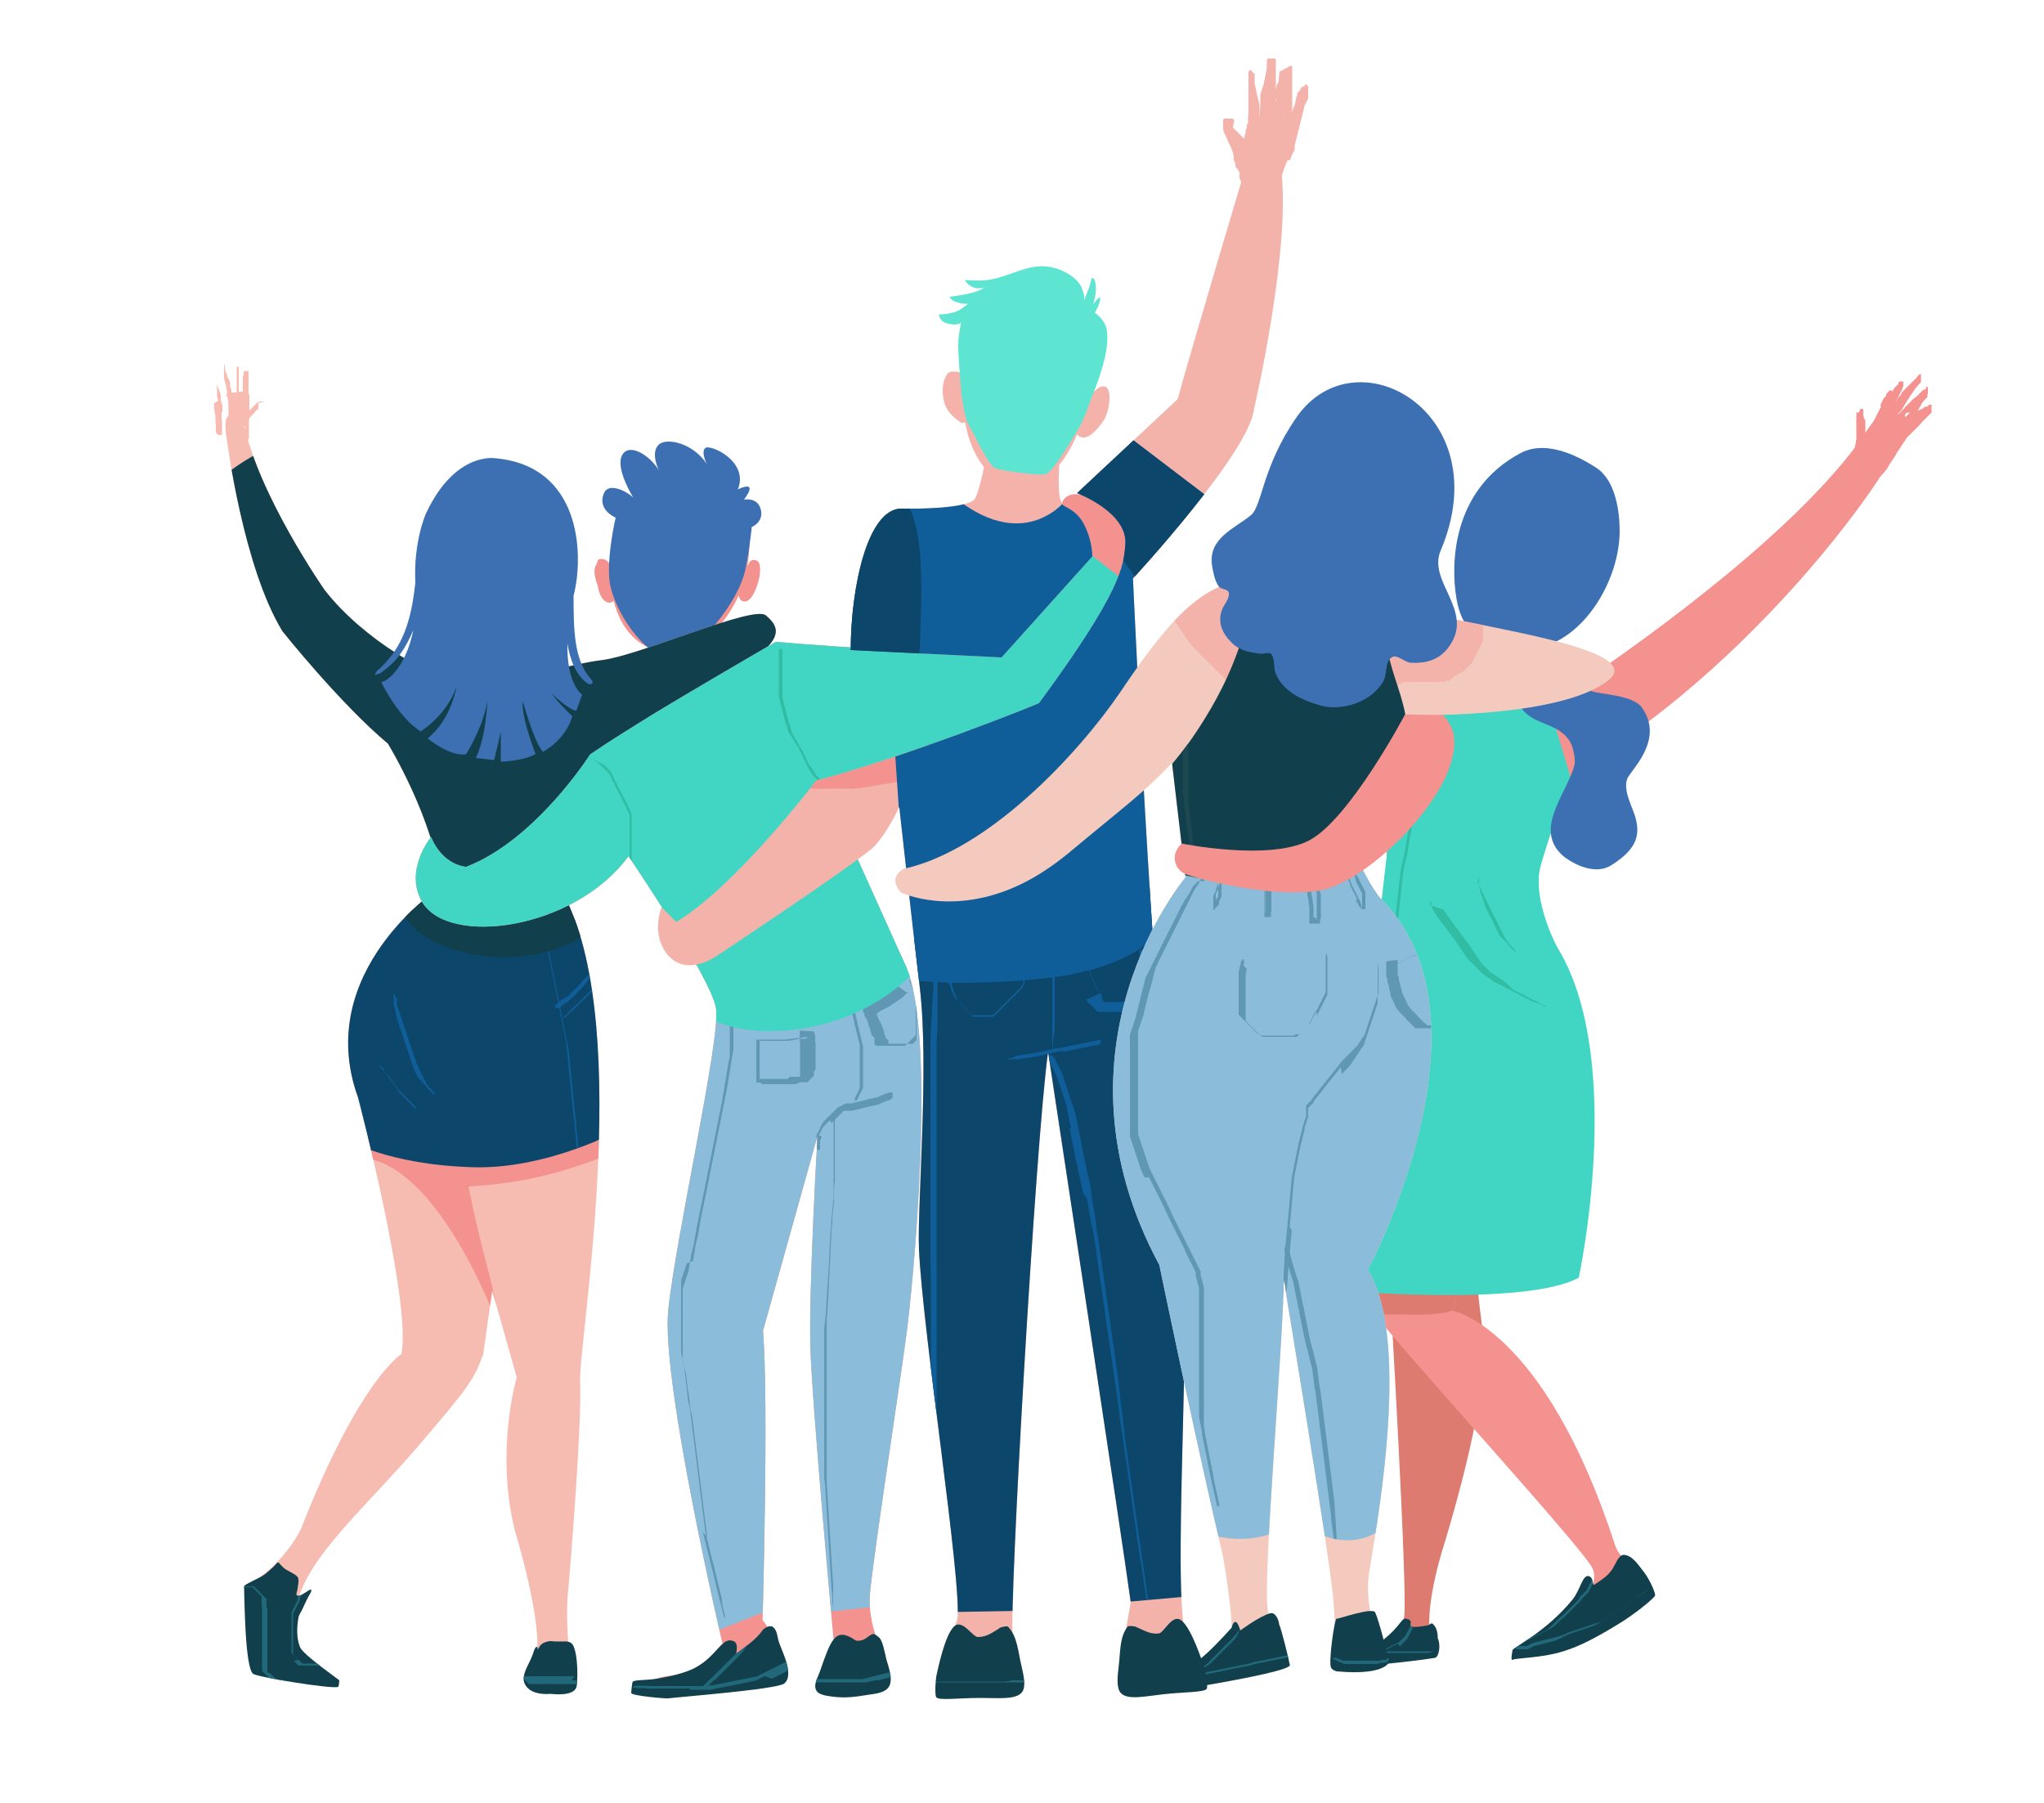 <svg version="1.1" id="OBJECTS" xmlns="http://www.w3.org/2000/svg" xmlns:xlink="http://www.w3.org/1999/xlink" x="0" y="0" viewBox="0 0 500 441" style="enable-background:new 0 0 500 441" xml:space="preserve"><style>.st0{fill:#f3928e}.st0,.st1,.st11,.st4,.st6,.st7,.st9{fill-rule:evenodd;clip-rule:evenodd}.st1{fill:#3d70b2}.st4{fill:#0c476b}.st6{fill:#105e99}.st7{fill:#113f4b}.st9{fill:#8bbddb}.st11{fill:#6097b2}.st12{fill:#41d6c3}.st12,.st13,.st14,.st20,.st30,.st32{fill-rule:evenodd;clip-rule:evenodd}.st13{fill:#31bca4}.st14{fill:#f4b3aa}.st20{fill:#dd7b71}.st30{fill:#f7bbb1}.st32{fill:#21687b}</style><g id="Capa1"><path class="st0" d="M149.3 138.2c.1-1.7.4-3.5.9-5.3 3.1-12.3 12.8-20.6 21.7-18.5 8.3 2 13 12.6 10.9 24.1.7-1.4.9-1.6 1.9-1.5 1.5.1 1.3 2.6 1.1 4-.6 3.1-2.3 6.9-4.2 6-.6-.2-.8-.8-.9-1.4-4.2 9.5-12.4 15.3-20 13.5-5.3-1.3-9.1-6-10.6-12.2-.3.4-.7.6-1.3.5-1.6-.4-2.3-2.4-2.6-4.2 0 0-1.6-3.7-.2-5.3.2-.8.2-1.2 1.1-1.2 1 0 1.7.6 2.2 1.5z"/><path class="st1" d="M181.9 140.9c-2.6 8.4-12.8 19.9-18.1 19.9-6-.1-13.8-11.5-14.7-18.7-.7-6.2 1.5-15.5 1.5-15.5s-4.7-1.9-2.8-6.1c1.1-2.4 5.2-.6 7.1 1.2 0 0-4.5-7.2-2.7-10.4 1.8-3.2 7 .3 9 3.8 0 0-2.1-4.1-.2-6.2 1.9-2.1 8.6-.5 11.9 4.6 0 0-1.5-2.9-.4-3.9 1.1-1.1 10.8 3.2 8 10.1 0 0 5.3-2.7 1.5 2.5 0 0 3.3-.7 4.1 2.4s-2.2 4.3-2.2 4.3-.9 8.7-2 12z"/><path d="M128.8 158.5c.6 2.1 1.6 4.2 3.1 4.8 3.3 1.4 6.6-.7 15.7-1.9s36.7-13.4 39.7-10.9 4.9 5.4-4.3 11.6c-9.2 6.1-37.6 25.5-37.6 25.5-6.8 10.5-7 32.2-7 32.2 16.5 32.9 3 109.1 3.5 118.3s-2.3 44.5-3 51.9c-.7 7.5.9 20.4.9 20.4 0 4.3-8.6 2.4-8.6 2.4-4.3-.3-.1-7-.1-7 2-8.2-5.2-31.6-5.2-31.6-4.8-19.6.5-37.3.5-37.3l-6-21.3-2.2 15.7c-2.4 6.3-3.2 7.5-15.2 21.6S77.8 378.5 73.7 389c-4.1 10.5-1.6 15.3 2.4 18.1 4 2.8.1 3.7.1 3.7-3.6 1.3-12.4-1.1-12.4-1.1-4.4-2.2-1.6-13.5-1.6-13.5-2.6-5.1-4.2-6.1 2.2-11.1s9.2-11.1 9.2-11.1c14.5-36.9 24.6-42.8 24.6-42.8 2.5-12.8-10.6-62.7-10.6-62.7-11.3-31.1 20.3-51.7 20.3-51.7-1.6-16.3-13-34.9-13-34.9-11.8-9.9-25.8-27.5-25.8-27.5-9.6-15.6-13.6-46.8-13.6-46.8-1.8-10.6 4.1-4.3 4.1-4.3 3.4 17.5 19.8 41 19.8 41 9.3 12 27 22.5 33.7 21.8 2.1-.2 2.5-6.4 2.5-9.7-4.9-3.6-8.7-10.1-9.7-18-1.7-12.6 4.3-23.7 13.4-24.9 9.1-1.1 17.7 8.2 19.4 20.7 1.8 11.3-2.7 21.3-9.9 24.3z" style="fill-rule:evenodd;clip-rule:evenodd;fill:#f7bcb1"/><defs><path id="SVGID_1_" d="M128.8 158.5c.6 2.1 1.6 4.2 3.1 4.8 3.3 1.4 6.6-.7 15.7-1.9s36.7-13.4 39.7-10.9 4.9 5.4-4.3 11.6c-9.2 6.1-37.6 25.5-37.6 25.5-6.8 10.5-7 32.2-7 32.2 16.5 32.9 3 109.1 3.5 118.3s-2.3 44.5-3 51.9c-.7 7.5.9 20.4.9 20.4 0 4.3-8.6 2.4-8.6 2.4-4.3-.3-.1-7-.1-7 2-8.2-5.2-31.6-5.2-31.6-4.8-19.6.5-37.3.5-37.3l-6-21.3-2.2 15.7c-2.4 6.3-3.2 7.5-15.2 21.6S77.8 378.5 73.7 389c-4.1 10.5-1.6 15.3 2.4 18.1 4 2.8.1 3.7.1 3.7-3.6 1.3-12.4-1.1-12.4-1.1-4.4-2.2-1.6-13.5-1.6-13.5-2.6-5.1-4.2-6.1 2.2-11.1s9.2-11.1 9.2-11.1c14.5-36.9 24.6-42.8 24.6-42.8 2.5-12.8-10.6-62.7-10.6-62.7-11.3-31.1 20.3-51.7 20.3-51.7-1.6-16.3-13-34.9-13-34.9-11.8-9.9-25.8-27.5-25.8-27.5-9.6-15.6-13.6-46.8-13.6-46.8-1.8-10.6 4.1-4.3 4.1-4.3 3.4 17.5 19.8 41 19.8 41 9.3 12 27 22.5 33.7 21.8 2.1-.2 2.5-6.4 2.5-9.7-4.9-3.6-8.7-10.1-9.7-18-1.7-12.6 4.3-23.7 13.4-24.9 9.1-1.1 17.7 8.2 19.4 20.7 1.8 11.3-2.7 21.3-9.9 24.3z"/></defs><clipPath id="SVGID_2_"><use xlink:href="#SVGID_1_" style="overflow:visible"/></clipPath><g style="clip-path:url(#SVGID_2_)"><path class="st0" d="M121.1 322.4s-13-35-30.5-38.9c-2.8-.6-10.1-7.7-6.2-6.5 23.5 7.1 58.6 3.6 64.1 1.4l.9-.3c1.6-.6 3.1-1.1 3.1-1.1 1-.1 1.9.1 2.8.4 0 0-.6 2.3-2.7 3.3-1.1.5-2.7 1.3-2.7 1.3-11.2 4.5-21.1 7.4-35.3 8.2 2.9 14.3 4.1 17.1 6.5 27.5.6 2.7 1 6.3 0 4.7z"/><path class="st4" d="M109.8 223.5c.8-1.1 1.2-1.7 1.2-1.7 12.5-8.2 18.3-8.4 30.3 3.8 10.6 10.8 10.9 50.5 10.9 50.5s-17.9 9.9-36.4 9.4c-21.1-.6-31.3-6.9-31.3-6.9S73.1 243.6 98 222c.3.5 6 .7 11.8 1.5z"/><defs><path id="SVGID_3_" d="M109.8 223.5c.8-1.1 1.2-1.7 1.2-1.7 12.5-8.2 18.3-8.4 30.3 3.8 10.6 10.8 10.9 50.5 10.9 50.5s-17.9 9.9-36.4 9.4c-21.1-.6-31.3-6.9-31.3-6.9S73.1 243.6 98 222c.3.5 6 .7 11.8 1.5z"/></defs><clipPath id="SVGID_4_"><use xlink:href="#SVGID_3_" style="overflow:visible"/></clipPath><g style="clip-path:url(#SVGID_4_)"><path class="st6" d="m132.6 225.8.2.5.2.5.2.5.1.4v.1l.1.5.1.5.1.5.1.5.1.5.1.5.1.5.1.5.1.5.1.5.1.5.1.3v.2l.1.5.1.5.1.5.1.5.1.5.1.5.1.5.1.5.1.5.1.5.1.5.1.5.1.5v.2l.1.3.2 1 .2 1 .2 1 .2 1 .2 1 .2 1 .2 1 .2 1 .2 1 .2 1 .2 1 .2 1 .2 1 .2 1 .2 1 .2 1 .1.7v.3l.1 1 .1 1 .1 1 .1 1 .1 1 .1 1 .1 1 .1 1 .1 1 .1 1 .1 1 .1 1 .1 1 .1 1 .1 1 .1 1 .1.8v.3l.1 1 .1 1 .1 1 .1 1 .1 1 .1 1 .1.8v.2l.1 1 .1 1 .1 1 .1 1 .1 1 .1.9v2.1l-.2.3v-.2l-.1-1-.1-1v-.1l-.1-.9-.1-1-.1-1-.1-1-.1-1-.1-1v-.2l-.1-.8-.1-1-.1-1-.1-1-.1-1-.1-1-.1-1v-.3l-.1-.7-.1-1-.1-1-.1-1-.1-1-.1-1-.1-1-.1-1-.1-1-.1-1-.1-1-.1-1-.1-1-.1-1-.1-1-.1-1-.1-1v-.3l-.1-.7-.1-1-.1-1-.2-1-.2-1-.2-1-.2-1-.2-1-.2-1-.2-1-.2-1-.2-1-.2-1-.2-1-.2-1-.2-1-.2-1-.1-.3v-.2l-.1-.5-.1-.5-.1-.5-.1-.5-.1-.5-.1-.5-.1-.5-.1-.5-.1-.5-.1-.5-.1-.5-.1-.5-.1-.5v-.2l-.1-.3-.1-.5-.1-.5-.1-.5-.1-.5-.1-.5-.1-.5-.1-.5-.1-.5-.1-.5-.1-.5-.1-.5v-.1l-.1-.4-.1-.5-.1-.5-.1-.5.1-.1-.2-.1zM96.8 244l-.1.1h.3v-.1h.1v2l.1.2.1.2.1.2.1.3.1.3.1.3.1.3.1.3.1.2v.1l.1.3.1.3.1.3.1.3.1.3.1.3.1.3.1.3.1.3.1.3.1.3.1.3.1.3.1.3.1.3.1.3.1.3.1.3.1.3.1.3.1.3.1.3.1.3.1.3.1.3.1.3.1.3.1.3.1.3.1.3.1.3.1.3.1.3.1.3.1.2v.1l.1.3.1.3.1.3.1.3.1.2.1.2.1.2.1.2.1.2.1.2v.1l.1.2.1.2.1.2.1.2.1.2.1.2.1.2.1.2.1.2.1.2.1.2.1.2.1.2.1.2.1.2.1.2.1.2.1.2.1.2.2.2.1.2v.1l.2.2.2.2.2.2.2.2.2.2.2.2.2.2.2.2v.3h-.3l-.2-.2-.2-.2-.2-.2-.2-.2-.2-.2-.2-.2-.2-.2-.2-.2v-.1l-.1-.2-.2-.2-.2-.2-.2-.2-.2-.2-.2-.2-.2-.2-.1-.2-.2-.2-.2-.2-.2-.2-.2-.2-.1-.2-.1-.2-.1-.2-.1-.2-.1-.2-.1-.2-.1-.2-.1-.2-.1-.2v-.1l-.1-.2-.1-.3-.1-.3-.1-.3-.1-.3-.1-.3-.1-.3-.1-.3-.1-.3-.1-.3v-.1l-.1-.2-.1-.3-.1-.3-.1-.3-.1-.3-.1-.3-.1-.3-.1-.3-.1-.3-.1-.3-.1-.3-.1-.3-.1-.3-.1-.3-.1-.3-.1-.3-.1-.3-.1-.3-.1-.3-.1-.3-.1-.3-.1-.3-.1-.3-.1-.3-.1-.3-.1-.3-.1-.3-.1-.3-.1-.3-.1-.3-.1-.3-.1-.3-.1-.4-.1-.4-.1-.4v-.3l-.1-.4-.1-.4-.1-.4-.1-.4-.1-.4V243h.1l.4 1zm-3.9 16.6.1.1-.1-.1.1.1.1.1.1.1.1.1.1.1.1.1.1.1.1.1.1.1.1.1.1.4.1.1.1.1.1.1.2.2.2.2.2.2.1.1.1.1.1.1v.1l.2.3.2.3.2.3.2.3.2.3.2.3.2.3.2.2.2.3.2.3.2.3.2.2.2.2.2.2.2.2.2.2.2.2.1.1.1.1.1.1.1.1.1.1.1.1.1.1.1.1.1.1.1.1.1.1.1.1.1.1.1.1.1.1.1.1.1.1.1.1.1.1.1.1.1.1.1.1.1.1.1.1.1.1.1.1.1.1.1.1.1.1.1.1.1.1.1.3h-.3l-.1-.1-.1-.1-.1-.1-.1-.1-.1-.1-.1-.1-.1-.1-.1-.1-.1-.1-.1-.1-.1-.1-.1-.1-.1-.1-.1-.1-.1-.1-.1-.1-.1-.1-.1-.1-.1-.1-.1-.1-.1-.1-.1-.1-.1-.1-.1-.1-.1-.1-.1-.1-.1-.1-.1-.1-.1-.1-.1-.1-.1-.1-.2-.2-.2-.2-.2-.2-.2-.3-.2-.3-.2-.3-.2-.3-.2-.3-.2-.3-.2-.2-.2-.3-.2-.3-.2-.3-.2-.3-.2-.3-.2-.3-.2-.3v-.1l-.1-.1-.1-.2-.2-.2-.2-.2-.2-.2-.1-.1-.1-.1-.1-.1-.1-.1-.1-.1-.1-.1-.1-.1-.1-.1-.1-.1-.1-.1-.1-.1-.1-.1-.1-.1v-.4z"/><path class="st6" d="m145.5 237.3-.1.1-.1.1-.1.1-.1.1-.1.1-.1.1-.1.1-.1.1-.1.1-.1.1-.1.1-.1.3-.1.3-.1.3-.1.3-.1.1-.1.1-.2.3-.2.3-.2.2-.2.2v.1l-.1.2-.2.2-.2.2-.2.2-.2.2-.2.2-.1.1-.1.1-.2.2-.2.2-.2.2-.2.2-.2.2-.2.2-.2.2-.2.2-.2.2-.2.2h-.1l-.1.1-.1.1-.1.1-.1.1-.1.1-.2.2-.2.2h-.1l-.2.1-.3.2-.3.2-.3.2-.2.2-.1.1-.1.1-.1.1-.1.1-.1.1h-.7l-.2-.1-.1-.1v-.4l.1-.1.1-.1.1-.1.1-.1.1-.1.1-.1.1-.1.1-.1.2-.2.3-.2.3-.2.3-.2.2-.1h.1l.2-.2.2-.1.1-.1.1-.1h.2l.2-.2.2-.2.2-.2.2-.2.2-.2.2-.2.2-.2.2-.2.2-.2.2-.2.1-.1.1-.1.2-.2.2-.2.2-.2.2-.2.2-.2.1-.2v-.1l.2-.2.2-.2.2-.2.2-.2.1-.1.1-.1.2-.2.2-.2.2-.2.2-.2.1-.1.1-.1.1-.1.1-.1.1-.1.1-.1.1-.1.1-.1.1-.1.1-.1.1-.1.1-.1.3-.1.1.3v-.2zm-.1 4-.1.2-.1.2-.2.3-.1.2-.1.2-.1.2-.2.2-.2.2-.2.2-.1.1-.1.1-.2.2-.2.2-.2.2-.1.1-.1.1-.2.2-.2.2-.2.2-.2.2-.1.1-.1.1-.2.2-.2.2-.2.2-.2.2-.2.2-.2.1-.2.2-.2.2-.2.2-.2.2-.2.2-.2.2-.2.2h-.1l-.1.1-.1.1-.1.1-.1.1-.1.1-.1.1-.1.1-.1.1-.1.1-.1.1-.1.1-.1.1h-.3v-.2l.1-.2h.1l.1-.1h.1l.1-.1.1-.1.1-.1.1-.1.1-.1.1-.1.1-.1.1-.1.1-.1.1-.1.1-.1.1-.1.1-.1.2-.2.2-.2.2-.2.2-.2.2-.2.2-.2.2-.2.2-.1.2-.2.2-.2.2-.2.2-.2.2-.2.1-.1.1-.1.2-.2.2-.2.2-.2.2-.2.1-.1.1-.1.2-.2.2-.2.2-.2.1-.1.1-.1.2-.2.2-.2.2-.2.2-.2.2-.2.2-.3.2-.1.2-.2.2-.2.2-.1-.8.6z"/></g><path class="st7" d="M68.1 109c-.7-1.1-12.6 5.8-14.9 9-.2.3 7.1 27.1 10.8 36.5 3.2 8 28.2 29.4 31.6 37.4 7.7 18.1 2.3 29.4 2.3 29.4s.5 5.7 10 9.8c16.6 7.1 36.3.1 36.7-5.5 0 0-1.3-31.7 2.9-37.7 4.8-6.7 48.2-21.8 47.6-34.2-.9-17.2-37.6 3.9-57.1 3.5-3.6-.1-5.9 11.4-11.5 12.7-6 1.4-10.1.4-15.3-6.7-1.2-1.6-30-23.4-32-30.8L68.1 109z"/></g><path class="st1" d="M101.6 142.5c-.5-10.1 2.6-16.9 2.6-16.9 7.2-15.4 17.1-13.5 17.1-13.5 20.5 1.9 21.5 22.8 19.2 32.8-.1.3-.1.5-.2.8 0 8.1.1 15.5 4 20.1 1.7 1.9-.4 1.5-.4 1.5-3.1-2.1-4.5-6.1-5.1-9.9-.2 10.1 3.6 12.5 3.6 12.5l-1.4 3.9c-1.6.1-6.1-4.2-6.1-4.2 1.9 2.6 5.1 5.6 5.1 5.6-1.7 5.9-7.2 8.7-7.2 8.7-2.3-2.7-4.9-12.4-4.9-12.4-.5 3.8 3.1 12.9 3.1 12.9-3 1.8-8.5 1.9-8.5 1.9V179l-1.6 6.9-4.5-.5c2.6-5.4 2.8-14 2.8-14-.9 6.3-5.2 13.1-5.2 13.1-4 .6-9.4-3.9-9.4-3.9 5.9-4.7 7.1-12.8 7.1-12.8-2.3 7.1-8.8 11.1-8.8 11.1-5.5-3.4-9.6-12-9.6-12 3.3-1.2 6.5-6.2 7.8-12.8-.9 2.2-2 4.3-3.5 6.3-1.3 1.7-2.9 3.1-4.6 4.3l-1.4.4.7-1.1c.1-.1.3-.2.4-.3.8-.7 1.6-1.6 2.3-2.4 4.6-5.4 5.9-12.3 6.6-18.8z"/><path class="st0" d="M111.7 230.3s-6 8-2.1 15.7c5.7 11.3 34.2 7.1 46.3-11 0 0 18.5 29.8 19.6 37.3 1 7.5-9.1 56.4-10.7 73.8-1.7 17.4 12.2 82 12.2 82s-3.1 5.7-11 7.5c0 0-5.5.1-6.3 3.3-.9 3.1 25.4 0 29.1-3.3 0 0 4.8-2.2-2.9-13.6 0 0 1.4-53.5.1-70.8l12.2-47.7s-2 37.4-1.6 51.9 5.3 72.8 5.3 72.8-5.1 9.4-2.3 10.7 14.6 2.6 13.8-3.6-3.9-12.3-3.5-19.2c.4-6.9 6.6-50.9 8.1-63.2 1.6-12.3 6.9-73.8 0-90.9-7-17.1-18.8-45.6-18.8-45.6s37.6-9.9 48.9-17.5c0 0 22.4-29.7 20.7-38.3-1.1-5.7-4.8-10.5-7.5-12.4-2.4-1.7-7.7-3.5-8.6 1 0 0 6.1 3.6 6.8 12.2L238.7 186s-36.7-2.1-49.8-3.5c0 0-10.1 6.4-20.9 13.4-2.1 1.4-4.3 2.8-6.4 4.2-5.6 3.8-10.9 7.4-14.3 10 0 0-12.1 20.9-27.7 27.5 0 0-5.2-.2-7.9-7.3z" transform="matrix(1.093 0 0 .999 -16.652 -25.351)"/><g transform="matrix(1.093 0 0 .999 -16.652 -25.351)"><defs><path id="SVGID_5_" d="M111.7 230.3s-6 8-2.1 15.7c5.7 11.3 34.2 7.1 46.3-11 0 0 18.5 29.8 19.6 37.3 1 7.5-9.1 56.4-10.7 73.8-1.7 17.4 12.2 82 12.2 82s-3.1 5.7-11 7.5c0 0-5.5.1-6.3 3.3-.9 3.1 25.4 0 29.1-3.3 0 0 4.8-2.2-2.9-13.6 0 0 1.4-53.5.1-70.8l12.2-47.7s-2 37.4-1.6 51.9 5.3 72.8 5.3 72.8-5.1 9.4-2.3 10.7 14.6 2.6 13.8-3.6-3.9-12.3-3.5-19.2c.4-6.9 6.6-50.9 8.1-63.2 1.6-12.3 6.9-73.8 0-90.9-7-17.1-18.8-45.6-18.8-45.6s37.6-9.9 48.9-17.5c0 0 22.4-29.7 20.7-38.3-1.1-5.7-4.8-10.5-7.5-12.4-2.4-1.7-7.7-3.5-8.6 1 0 0 6.1 3.6 6.8 12.2L238.7 186s-36.7-2.1-49.8-3.5c0 0-10.1 6.4-20.9 13.4-2.1 1.4-4.3 2.8-6.4 4.2-5.6 3.8-10.9 7.4-14.3 10 0 0-12.1 20.9-27.7 27.5 0 0-5.2-.2-7.9-7.3z"/></defs><clipPath id="SVGID_6_"><use xlink:href="#SVGID_5_" style="overflow:visible"/></clipPath><g style="clip-path:url(#SVGID_6_)"><path class="st9" d="m174.3 399.3 13.1-5.2v-69.8l12.4-43.8s-5.6 67.7 1.1 113.9l14.3-1.5s21.9-132 5.5-158.7l-46.4 12.1s-11.2 70.3-12.1 75.1c-2 11.5 12.1 77.9 12.1 77.9z" transform="matrix(.915 0 0 1.001 15.229 25.365)"/><g transform="matrix(.915 0 0 1.001 15.229 25.365)"><defs><path id="SVGID_7_" d="m174.3 399.3 13.1-5.2v-69.8l12.4-43.8s-5.6 67.7 1.1 113.9l14.3-1.5s21.9-132 5.5-158.7l-46.4 12.1s-11.2 70.3-12.1 75.1c-2 11.5 12.1 77.9 12.1 77.9z"/></defs><clipPath id="SVGID_8_"><use xlink:href="#SVGID_7_" style="overflow:visible"/></clipPath><g style="clip-path:url(#SVGID_8_)"><path class="st11" d="m218.4 268.3-.2.3-.2.2-.2.2-.3.1-.3.1-.3.1-.3.1-.3.1-.2.1-.3.1-.2.1-.2.1-.2.1-.2.1-.2.1-.5.1-.5.1-.5.1-.5.1-.4.1-.4.1-.4.1-.8.2-.4.1-.4.1-.4.1-.4.1-.4.1-.4.1h-1.9l-.2.1-.1.1-.1.1-.1.1-.1.1-.1.1-.1.1-.1.1-.1.1-.1.1-.1.1-.1.1-.1.1-.1.1-.1.1-.1.1-.1.1-.1.1-.1.1-.1.1-.1.1-.1.1-.1.1-.1.1-.1.1-.1.1-.1.1-.1.1-.1.1-.1.1-.4-.7-.1.1-.1.1-.1.1-.1.1-.1.1-.1.1-.1.1-.1.1-.1.1-.1.1-.1.1-.1.1-.1.1-.1.1-.1.1-.1.1-.1.1-.1.2-.1.2-.1.2-.1.2-.1.2-.1.2-.1.2-.1.2-.1.2-.1.2.7.3-.1.2-.1.2v.2l-.1.2-.1.2v2l-.1.1-.3.2-.1.1-.1-.1-.2-.3-.1-.1v-3.2l.1-.2.1-.2.1-.2.1-.2.1-.2.1-.2.1-.2.1-.2.1-.2.1-.2.1-.2.1-.2.1-.2.1-.2.1-.2.1-.1.1-.2.1-.1.1-.1.1-.1.1-.1.1-.1.1-.1.1-.1.1-.1.1-.1.1-.1.1-.1.1-.1.1-.1.1-.1.1-.1.1-.1.1-.1.1-.1.1-.1.1-.1.1-.1.1-.1.1-.1.1-.1.1-.1.1-.1.1-.1.1-.1.1-.1.1-.1.1-.1.1-.1.1-.1.1-.1.1-.1.2-.1.2-.1.2-.1.2-.1.2-.1.2-.1.2-.1.2-.1.2-.1.2-.1h1.4l.4-.1.4-.1.4-.1.4-.1.4-.1.4-.1.8-.2.4-.1.4-.1.4-.1.4-.1.5-.1.5-.1.5-.1.2-.1.2-.1.2-.1.2-.1.3-.1.3-.1.2-.1.3-.1.3-.1.3-.1.3-.1.3-.1h.6l.1 1.1z"/><path class="st11" d="M203.6 273.3v-.1.1-.1.1-.1.1l.1-.1-.1.1.1-.1v-.3h.5v15.9l-.1 1-.1 1v3.1l-.1 1-.1 1-.1 1-.1 1v1l-.1 1-.1 1-.1 2.1-.1 2.1-.1 2.1v.2l-.1 1.8-.1 2.1-.2 4.1-.1 1.8-.1 1.7-.1 1.8-.1.9-.1.9v39.8l.1 1.6.1 1.6.1 1.6.1 1.6.1 1.6.1 1.6.2 3.2.2 3.2.1 1.6.1 1.6.1 1.6.1 1.6.1 1.6.1 1.6v6.4l-.2.2.4.5-.1-.8-.1-.8-.1-.8-.1-.7v-1.7l-.1-.8-.1-.8-.1-1.6-.1-1.6-.1-1.6-.1-1.6-.1-1.6-.1-1.6-.2-3.2-.2-3.2-.1-1.6-.1-1.6-.1-1.6-.1-1.6-.1-1.6-.1-1.6-.1-.8-.1-.8V325l.1-.9.1-.9.1-.9.1-.9.1-1.8.1-1.7.1-1.8.3-4.1.1-2 .1-1.8v-.2l.1-2 .1-2 .1-2.1.1-1 .1-1v-1l.1-1 .1-1 .1-1 .1-1 .1-1 .1-1v-19.7l-.3.1zm4.4-30.1v1.4l.1.2.1.2.1.2v.2l.1.2.1.2.1.2.1.2.1.2.1.4.1.4v.1l.1.3.1.4.1.4.1.4v.1l.1.3.1.4.2.9v.2l.2.7.2.9.1.4.1.4.1.4.1.4.1.4.1.4.1.4.1.4.1.4v10.2l-.1.2-.1.2-.1.2-.1.2-.1.2-.1.2-.1.2-.1.2-.1.2-.1.2-.1.2-.1.2-.1.2-.1.2v.1l-.1.1-.4.2-.1-.4v-.3l.1-.2.1-.2.1-.2.1-.2.1-.2.1-.2.1-.2.1-.2.1-.2.1-.2.1-.2.1-.2v-10.6l-.1-.4-.1-.4-.1-.4-.1-.4-.1-.4-.1-.4-.1-.4-.1-.4-.1-.4-.2-.9-.2-.7v-.2l-.2-.9-.1-.4-.1-.3v-.1l-.1-.4-.1-.4-.1-.4-.1-.3v-4.1l.1-.1-.3.4zm-8.8 9.1v.6l.1.1.1.1v1.7l.1.5v6.3l-.1.1-.1.1-.1.1-.1.1v1.1l-.1.1-.1.1-.1.1-.1.1-.1.1-.1.1-.1.1-.1.1-.1.1-.1.1-.1.1-.1.1-.1.1-.1.1-.1.1-.1.1h-2l-.1.1-.1.1-.2.1-.2.1-.2.1h-8.3l-.1-.1-.1-.1-.1-.1-.1-.1h-1v-10.5h6.8l1-.1.5-.1h.5l.5-.1.5-.1h1.4l.2-.1.2-.1h1l.1.1-.1.1h-.3l-.2.1-.2.1h-1.4l-.5.1-.5.1-.5.1-.5.1-1 .1h-6.7v9.2l.1.1h6.8l.1-.1.1-.1.1-.1.1-.1.1-.1h2.5V255l-.1-.5v-2.4h.3l3.3.2zm22.7-9.5h.1-.1.1l.1-.1.1.1v.1h-.4l-.1.1-.1.1-.1.1-.1.1-.1.1-.1.1-.1.1-.1.1-.1.1-.1.1-.1.1-.1.1-.3.2-.3.2h-.1l-.2.2-.3.2-.3.2-.3.2-.3.2-.3.2-.3.2-.3.2-.3.2-.2.1-.2.1-.2.1-.2.1-.4.2-.1.1-.3.1-.2.1-.2.1-.2.1-.1.1-.1.1-.1.1-.1.1-.1.1-.1.1h-.2v.1l.1.1.1.1.1.1.1.1v.4l.1.2.1.2.1.1.1.2.1.2.1.2.1.2.1.2.1.2.1.2.1.3.1.3.2.5.1.3.1.3v.4l.1.2.1.2.1.3v.2l.1.1.1.1.1.1.1.1.1.1.1.1.1.1v.8h6l.1-.1.1-.1.1-.1.1-.1.1-.1.1-.1.1-.1.1-.1v-.1l.1-.1v-10l-.1-.5-.1-.5-.1-.2-.1-.2-.1-.2-.1-.2-.1-.2-.1-.2-.1-.2-.1-.2-.1-.2-.1-.2-.1-.2-.1-.2v-.8h-.5l.1-.2v-.1l.1-.1v-.1.4l.1.2v.2l.1.2.1.2.1.2.1.2.1.2.1.2.1.2.1.2.1.2.1.2.1.2.1.2.1.5.1.5v9.4l-.1.1-.1.1-.1.1-.1.1-.1.1-.1.1-.1.1-.1.1-.1.1-.1.1-.1.1-.1.1-.1.1-.1.1-.1.1-.1.1-.1.1-.1.1-.1.1-.1.1-.1.1-.1.1-.1.1-.1.1-.1.1-.1.1h-7.1l-.1-.1-.1-.1-.1-.1-.1-.1v-1.5l-.1-.1-.1-.1-.1-.1-.1-.1-.1-.1-.1-.1-.1-.1v-.2l-.1-.3-.1-.2-.1-.2v-.4l-.1-.3-.1-.3-.2-.5-.1-.3-.1-.3v-.2l-.1-.2-.1-.2-.1-.2-.1-.2-.1-.2-.1-.2-.1-.1-.1-.2-.1-.2v-.5l-.1-.1-.1-.1-.1-.1v-1.7h.2l.1-.1.1-.1.1-.1.1-.1.1-.1h.2l.2-.1.2-.1.2-.1.2-.1.1-.1.4-.2.2-.1.2-.1.2-.1.2-.1.3-.2.3-.2.3-.2.3-.2.3-.2.3-.2.3-.2.3-.2.2-.2h.1l.3-.2.3-.2.1-.1.1-.1.1-.1.1-.1.1-.1.1-.1.1-.1.1-.1.1-.1.1-.1.1-.1.1-.1h.4l2.9 2zm1.3-.3zm0 0zm0 0zm0 0zm-43.9 4.6.1.2v9.4l-.1.6-.1.6-.1.6-.1.6-.1.6-.1.6-.1.6-.1.6v.2l-.1.5-.1.6-.2 1.2-.2 1.2-.1.4v.2l-.1.6-.2 1-.2 1-.2 1-.2 1-.2 1-.2 1-.2 1-.2 1-.2 1-.2 1-.2 1-.2 1-.2 1-.2 1-.2 1-.2 1-.2 1-.2 1-.2 1-.2 1-.2 1-.2 1-.2 1-.2 1-.2 1-.1.6-.1.3-.2 1-.2 1-.2 1-.2 1-.2 1-.2 1-.1.6-.1.6-.1.6-.1.6-.1.6-.1.6-.3 1.2-.3 1.2-.1.6-.1.6-.1.6-.1.6-.1.6-.1.6-.1.6-1.5.5-.1.3-.1.3-.1.3-.1.3-.1.3-.1.3-.1.3-.1.3-.1.3-.1.3-.1.3-.1.3-.1.3-.1.3v17.7l.1.4.1.4.1.4.1.4.1.4.1.4.1.4.1.9.1.9.1.9.1.9.2 1.7.1.9.1.9.1.9.1.9.1.4.1.4.1.4.1.4.1.8.1.8.1.8.1.8.1.8.1.8.1.8.1.8.1.8.1.8.1.8.1.8.1.8.1.8.1.8.1.8.1.8.1.8.1.8.1.8.1.8.1.8.1.8.1.8.1.8.1.8.1.8.1.8.1.8.1.8.1.8.1.8.1.8.1.8.1.8.1.8.1.8.1.8.2.8.2.8.2.8.2.8.2.8.2.8.2.8.2.8.2.8.2.8.2.8.2.8.2.8.2.8.1.5.1.4.2.8.2.8.2.8.2.8.2.8.1.6v.2l.1.8.1.8.2.8.2.8.2.8-.1.2-.2-.1-.2-.8-.2-.8-.2-.8-.2-.8-.2-.8-.1-.2-.1-.6-.2-.8-.2-.8-.2-.8-.2-.8-.2-.8-.1-.4-.1-.5-.2-.8-.2-.8-.2-.8-.2-.8-.2-.8-.2-.8-.2-.8-.2-.8-.2-.8-.2-.8-.2-.8-.2-.8-.2-.8-.2-.8 1.1 1.3-.1-.8-.1-.8-.1-.8-.1-.8-.1-.8-.1-.8-.1-.8-.1-.8-.1-.8-.1-.8-.1-.8-.1-.8-.1-.8-.1-.8-.1-.8-.1-.8-.1-.8-.1-.8-.1-.8-.1-.8-.1-.8-.1-.8-.1-.8-.1-.8-.1-.8-.1-.8-.1-.8-.1-.8-.1-.8-.1-.8-.1-.8-.1-.8-.1-.8-.1-.8-.1-.8-.1-.8-.1-.8-.1-.4-.1-.4-.1-.4-.1-.4-.1-.8-.1-.9-.1-.9-.1-.9-.3-1.7-.1-.9-.1-.9-.1-.9-.1-.9-.1-.4-.1-.4-.1-.4-.1-.4-.1-.4-.1-.4-.1-.4-.1-.4v-17.6l.1-.3.1-.3.1-.3.1-.3.1-.3.1-.3.1-.3.1-.3.1-.3.1-.3.1-.3.1-.3.1-.3.1-.3.1-.6.1-.6.1-.6.1-.6.1-.6.1-.6.1-.6.3-1.2.3-1.2.1-.6.1-.6.1-.6.1-.6.1-.6.1-.6.2-1 .2-1 .2-1 .2-1 .2-1 .2-1 .1-.3.1-.6.2-1 .2-1 .2-1 .2-1 .2-1 .2-1 .2-1 .2-1 .2-1 .2-1 .2-1 .2-1 .2-1 .2-1 .2-1 .2-1 .2-1 .2-1 .2-1 .2-1 .2-1 .2-1 .2-1 .2-1 .2-1 .1-.6v-.2l.1-.4.2-1.2.2-1.2.1-.6.1-.5v-.2l.1-.6.1-.6.1-.6.1-.6.1-.6.1-.6.1-.6.1-.6.1-.3.1-.3v-8.8l.1-.2.1-.1.6-2.4z"/></g></g><path class="st12" d="M101.8 198.6s10 11.3 15.9 6.7c5.8-4.6 21.8-24 21.8-24l48.4-29.9s48.7 7.5 55.6 5.1L266 135l11.2 8.8s-15.3 28.1-29.7 34.9c-2.8 1.3-8.7 39.7-20.8 55.5-14.7 19-41.1 20.7-52.1 15.4-16.6-8-25.6-27.5-40.5-23.9-19.8 4.8-35.2-2.1-36.3-7.6.1-.1-2.4-10.7 4-19.5z" transform="matrix(.915 0 0 1.001 15.229 25.365)"/><path class="st13" d="m143.3 184.8.2.1.2.1.1.1.2.1.2.1.2.1.2.1.2.1.2.1.2.1.2.1.2.1.2.1.2.1.2.1.2.1.2.1.2.1.2.1.2.1.2.1.2.1.2.1.1.1.1.1.1.1.1.1.1.1.1.1.1.1.1.1.1.1.1.1.1.1.1.1.1.1.1.1.1.1.1.2.1.2.1.2.1.2.1.2.1.2.1.2.1.2.1.2.1.2.1.2.1.2.1.2.1.2.1.2.1.2.1.2.1.2.1.2.1.2.1.2.1.2.1.2.1.2.1.2.1.2.1.2.1.2.1.2.1.2.1.2.1.1.1.2.1.2.1.2.1.2.1.2.1.2.1.2.1.2.1.2.1.2.1.2.1.2.1.2.1.2.1.2.1.2.1.2v.2l.1.2.1.2.1.2v13.1l-.1.2-.1.2v.3l-.1.3v.6l-.1.1v.4h-.1v-15l-.1-.2-.1-.2-.1-.2-.1-.2-.1-.2v-.1l-.1-.2-.1-.2-.1-.2-.1-.2-.1-.2-.1-.2-.1-.2-.1-.2-.1-.2-.1-.2-.1-.2-.1-.2-.1-.2-.1-.2-.1-.2-.1-.2-.1-.2-.1-.1-.1-.2-.1-.2-.1-.2-.1-.2-.1-.2-.1-.2-.1-.2-.1-.2-.1-.2-.1-.2-.1-.2-.1-.2-.1-.2-.1-.2-.1-.2-.1-.2-.1-.2-.1-.2-.1-.2-.1-.2-.1-.2-.1-.2-.1-.2-.1-.2-.1-.2-.1-.2-.1-.2-.1-.1-.1-.1-.1-.1-.1-.1-.1-.1-.1-.1-.1-.1-.1-.1-.1-.1-.1-.1-.1-.1-.1-.1-.1-.1-.1-.1-.1-.1-.1-.1-.1-.1-.1-.1-.1-.1-.1-.1-.1-.1-.1-.1-.1-.1-.1-.1-.1-.1-.1-.1-.1-.1-.1-.1-.2-.1-.2-.1-.1-.1-.1-.1-.2-.1-.2-.1-.2-.1-.2-.1-.2-.1-.2-.1-.2-.1-.1-.1-.2-.1-.2-.1-.2-.1-.1-.3.3-.1-.4.2zm47.2-26v11.8l.1.2.1.4.1.4.1.4.1.4.1.4.1.2v.1l.1.4.1.4.1.4.1.4.1.4.1.4.1.4.1.4.1.4.1.4.1.2.1.1.1.4.1.4.1.4.1.4.2.3.2.3.2.3.2.3.2.3.2.3.2.3v.1l.1.2.2.3.2.3.2.3.2.3.2.3.1.2.1.2.1.2.1.2.1.2.1.2.1.2.1.2.2.4.1.2.1.3.2.4.2.4.2.4.2.4.2.4.2.4.5.9.5.8.1.1.1.1.1.1.1.1.1.1.1.1.1.1.1.1.1.1.1.1.1.1.1.1.1.1.1.1.1.1.1.1.1.1.1.1.1.1.1.1.1.1.1.1.1.1.1.1h.1-.2l1 .1-.1-.1-.1-.1-.1-.1-.1-.1-.1-.1-.1-.1-.1-.1-.1-.1-.1-.1-.1-.1-.1-.1-.1-.1-.1-.1-.1-.1-.1-.1-.1-.1-.1-.1-.1-.1-.1-.1-.1-.1-.1-.1-.1-.1-.5-.8-.5-.8-.3-.4-.3-.4-.3-.4-.2-.4-.2-.4-.2-.4-.1-.3-.1-.2-.2-.4-.1-.2-.1-.2-.1-.2-.1-.2-.1-.2-.1-.2-.1-.2-.1-.2-.2-.3-.2-.3-.2-.3-.2-.3-.2-.3-.1-.3v-.1l-.2-.3-.2-.3-.2-.3-.2-.4-.2-.4-.2-.4-.2-.4-.1-.4-.1-.4-.1-.4-.1-.4-.1-.1-.1-.2-.1-.4-.1-.4-.1-.4-.1-.4-.1-.4-.1-.4-.1-.4-.1-.4-.1-.4-.1-.4v-.1l-.1-.2-.1-.4-.1-.4-.1-.4-.1-.4-.1-.4v-12l-.9.1zm11.9 33.2v.1-.1.1-.1z" transform="matrix(.915 0 0 1.001 15.229 25.365)"/></g></g><path class="st0" d="M179.9 135.3c9.5 0 17.2 10.1 17.2 22.6s-7.7 22.6-17.2 22.6-17.2-10.1-17.2-22.6c0-12.5 7.7-22.6 17.2-22.6z" transform="matrix(.879 .378 -.421 .933 284.026 -78.52)"/><path class="st14" d="M197.9 216.5s-18 25.9-31.3 34.6l-3.3-3.6s-2.3 6 .9 11c4.2 6.5 11.2 1.1 11.2 1.1s27.9-20.2 34.8-26.3c3-2.7 6.3-10.3 6.3-10.3s2.7 26.7 4.6 44.3c2.1 19.3-.6 53.2-.2 63.8.8 20.3 9.7 82.1 8.6 90.7 0 0-4.6 14.1-2.5 16.5 2.1 2.3 14.7 3.2 16.4.5 1.7-2.8-.7-6.2-1.5-12.8-.9-6.6 5.1-121 7.9-143.1 0 0 17.2 123.8 18.5 134.8 0 0-1.4 8.6-2.1 13.5-.6 4-.6 8 6.3 7.6s11.3-.1 8-13.6 2.8-96.7-1.8-112c-4.5-15.2-9.9-146.2-9.9-146.2s26.1-30.9 27.1-41.5c0 0 8.7-41 5.9-59.8 0 0-5.7-10-7.7.3 0 0-12.1 44.3-15.3 57.1l-22.5 23s11.4 4.7 10.8 12.6c-.4 5.2-.8 11.3-19.3 38.8.2.1-31 13.7-49.9 19z" transform="matrix(1.093 0 0 .999 -16.652 -25.351)"/><g transform="matrix(1.093 0 0 .999 -16.652 -25.351)"><defs><path id="SVGID_9_" d="M197.9 216.5s-18 25.9-31.3 34.6l-3.3-3.6s-2.3 6 .9 11c4.2 6.5 11.2 1.1 11.2 1.1s27.9-20.2 34.8-26.3c3-2.7 6.3-10.3 6.3-10.3s2.7 26.7 4.6 44.3c2.1 19.3-.6 53.2-.2 63.8.8 20.3 9.7 82.1 8.6 90.7 0 0-4.6 14.1-2.5 16.5 2.1 2.3 14.7 3.2 16.4.5 1.7-2.8-.7-6.2-1.5-12.8-.9-6.6 5.1-121 7.9-143.1 0 0 17.2 123.8 18.5 134.8 0 0-1.4 8.6-2.1 13.5-.6 4-.6 8 6.3 7.6s11.3-.1 8-13.6 2.8-96.7-1.8-112c-4.5-15.2-9.9-146.2-9.9-146.2s26.1-30.9 27.1-41.5c0 0 8.7-41 5.9-59.8 0 0-5.7-10-7.7.3 0 0-12.1 44.3-15.3 57.1l-22.5 23s11.4 4.7 10.8 12.6c-.4 5.2-.8 11.3-19.3 38.8.2.1-31 13.7-49.9 19z"/></defs><clipPath id="SVGID_10_"><use xlink:href="#SVGID_9_" style="overflow:visible"/></clipPath><g style="clip-path:url(#SVGID_10_)"><path class="st4" d="m216.6 231.3 74.8-16.6 1.3 175.6-20.2 1.8-22 1.9-23.7.4-10.2-163.1z" transform="matrix(.915 0 0 1.001 15.229 25.365)"/><path d="M223.9 246.3v2.1-.1h.1v.1h-.1v-2.1z" style="fill-rule:evenodd;clip-rule:evenodd;fill:#00b59d" transform="matrix(.915 0 0 1.001 15.229 25.365)"/><path class="st6" d="M229.3 236.1v14.8l-.1 1.9-.1 1.9V371l.1.7.1.7-.2.2-.2-.2-.1-.7-.1-.7-.1-.7-.1-.7-.1-.7-.1-.7-.1-.7-.1-.7-.1-.7v-.8l-.1-.7v-13.4l-.1-1.5-.1-1.5v-34.3l-.1-5.9v-53.6l.1-1.9.1-1.9v-.5l.1-1.4.1-1.3v-1.3l.1-1.3.1-1.3.1-1.3v-7.7l.1-.1.1-.1.1-.1.1-.1-.1-.1.1-.1v1.4l.6.8zm0-1.7zm28 23.7.1.1-.1.1h.1l.1.1.1.1.1.1.1.1.1.1.1.1.1.3.1.2v.1l.1.1.1.2.1.2.1.2.1.2.1.2.1.2.1.2.1.2.1.2.1.2.1.2.1.2.1.2.1.2.1.2.1.3.1.3.1.3.1.3.1.3.1.3.1.3.1.3.1.3.1.3.1.3.1.3.1.3.1.3.2.6.2.6.2.6.2.6.2.6.2.6.2.6.1.4.1.2.2.6.1.5.1.5.1.5.1.5.1.5.1.3v.2l.1.5.1.5.1.5.1.5.1.5.1.5.1.5.1.5.1.5.1.5.1.5.1.5.1.5.1.5.1.5.1.5.1.5.1.5.2.9.2.9.2.9.2.9.2.9.2.9.2.9.1.9.1.9.1.9.3 1.8.3 1.8.2 1.1.1.7.1.9.1.9.1.9.2.9.1.7.1.7.1.7.1.7.1.7.1.7.2 1.4.2 1.4.2 1.4.2 1.4.2 1.4.2 1.4.2 1.4.2 1.4.2 1.4.2 1.4.2 1.4.2 1.4.2 1.4.2 1.4.2 1.4.2 1.4.1.7.1.6.2 1.4.2 1.4.2 1.4.2 1.4.3 2.7.3 2.7.7 5.5.3 2.7.3 2.7.2 1.4.2 1.4.2 1.4.2 1.4.2 1.4.2 1.4.2 1.4.2 1.4.2 1.4.2 1.4.2 1.4.2 1.4.2 1.4.2 1.4.2 1.4.2 1.4.2 1.4.2 1.4.2 1.4.2 1.4.2 1.4.2 1v.3l.1.7.1.7.1.7.1.7.1.7.1.7.1.7v.2l.1.5.1.7.1.7.1.7.1.7-.2.3-.2-.2-.1-.7-.1-.7-.1-.7-.1-.7-.1-.5v-.2l-.1-.7-.1-.7-.1-.7-.1-.7-.1-.7-.1-.7-.1-.7-.1-.3-.2-1-.2-1.4-.2-1.4-.2-1.4-.2-1.4-.2-1.4-.2-1.4-.2-1.4-.2-1.4-.2-1.4-.2-1.4-.2-1.4-.2-1.4-.2-1.4-.2-1.4-.2-1.4-.2-1.4-.2-1.4-.2-1.4-.2-1.4-.2-1.4-.2-1.4-.4-2.7-.4-2.7-.7-5.5-.4-2.7-.4-2.7-.2-1.4-.2-1.4-.2-1.4-.2-1.4-.1-.6-.1-.7-.2-1.4-.2-1.4-.2-1.4-.2-1.4-.2-1.4-.2-1.4-.2-1.4-.2-1.4-.2-1.4-.2-1.4-.2-1.4-.2-1.4-.2-1.4-.2-1.4-.2-1.4-.2-1.4-.1-.7-.1-.7-.1-.7-.1-.7-.1-.7-.1-.7-.2-.9-.2-.9-.2-.9-.2-.9-.1-.7-.2-1.1-.3-1.8-.3-1.8-.9-1.3-.2-.9-.2-.9-.2-.9-.2-.9-.2-.9-.2-.9-.2-.9-.2-.9-.2-.9-.1-.5-.1-.5-.1-.5-.1-.5-.1-.5-.1-.5-.1-.5-.1-.5-.1-.5-.1-.5-.1-.5-.1-.5-.1-.5-.1-.5-.1-.5-.1-.5.4.1-.1-.4v-.2l-.1-.3-.1-.5-.1-.4-.1-.5-.1-.4-.1-.4-.1-.6v-.2l-.1-.4-.1-.6-.1-.6-.2-.6-.2-.6-.2-.6-.2-.6-.2-.6-.1-.3-.1-.3-.1-.3-.1-.3-.1-.3-.1-.3-.1-.3-.1-.3-.1-.3-.1-.3-.1-.3-.1-.3-.1-.3-.1-.3-.1-.2-.1-.2-.1-.2-.1-.2-.1-.2-.1-.2-.1-.2-.1-.2-.1-.2-.1-.2-.1-.2-.1-.2-.1-.2-.1-.2-.1-.2-.1-.2v-.2l-.1-.2-.1-.3v-1.3h.6zm11.8-2.8-.2.2-.5.1-.5.1-.5.1-.5.1-.5.1-.5.1-.5.1-.5.1-.5.1-.5.1-.5.1-.5.1-.5.1-.5.1-.5.1-.4.1-.5.1-.5.1v-.3l-.5.1-.5.1h-.2l-.3.1-.9.2-.9.2-.5.1-.4.1-.9.2-.9.2-.6.1-.6.1-1.2.2-1.2.2-.6.1-.6.1h-1.8l-.3.1h-.4v-.3l-.1.2.1-.1.2-.1h.1l.3-.1h.2l.2-.1.2-.1.2-.1.2-.1.2-.1.2-.1h.4l.6-.1.6-.1 1.2-.2 1.2-.2.6-.1.6-.1.9-.2.9-.2.4-.1.5-.1.9-.2.9-.2h.5l.5-.1.5-.1.5-.1.5-.1.5-.1.5-.1.5-.1.5-.1.5-.1.5-.1.5-.1.5-.1.5-.1.5-.1.5-.1.5-.1.5-.1.5-.1.5-.1.5-.1.5-.1-.3 1zm-37.8-16.6.1.1v.1l.1.1v.4l.1.2.1.2.1.2.1.2.1.2.1.2.1.2.1.2.1.2.1.3.1.3.1.3v.1l.1.2.1.3.1.2.1.2.1.2.1.2.1.2.1.2.1.2.1.1.1.1.1.1.1.1.1.1.1.1.1.1.1.1.1.1.1.1v.1l.1.1.1.1.1.1.1.1.1.1.1.1.1.1.1.1.1.1.1.1.1.1.1.1.1.1.1.1.1.1.1.1.1.1.1.1.1.1.1.1.1.1.1.1.1.1.1.1.1.1.1.1.1.1.1.1.1.1.1.1.1.1h5.2l.1-.1.1-.1.1-.1.1-.1.1-.1.1-.1.1-.1.1-.1.1-.1.1-.1.1-.1.1-.1.1-.1.1-.1.1-.1.1-.1.1-.1.1-.1.1-.1.1-.1.1-.1.1-.1.1-.1.1-.1.1-.1.1-.1.1-.1.1-.1.1-.1.1-.1.1-.1.1-.1.1-.1.1-.1.1-.1.1-.1.1-.1.1-.1.1-.1.1-.1.1-.1.1-.1.1-.1.1-.1.1-.1.1-.1.1-.1.1-.1.1-.1.1-.1.1-.1.1-.1.1-.1.1-.1.1-.1.1-.1.1-.1.1-.1.1-.1.1-.1.1-.1.1-.1.1-.1.1-.1.1-.1.1-.1.1-.1.1-.1.1-.1.1-.2.1-.2.1-.2.1-.2.1-.2v-1.2l.2-.1.1.2v1.2l-.1.2-.1.2-.1.2-.1.2-.1.2v.1l-.1.1-.1.1-.1.1-.1.1-.1.1-.1.1-.1.1-.1.1-.1.1-.1.1-.1.1-.1.1-.1.1-.1.1-.1.1-.1.1-.1.1-.1.1-.1.1-.1.1-.1.1-.1.1-.1.1-.1.1-.1.1-.1.1-.1.1-.1.1-.1.1-.1.1-.1.1-.1.1-.1.1-.1.1-.1.1-.1.1-.1.1-.1.1-.1.1-.1.1-.1.1-.1.1-.1.1-.1.1-.1.1-.1.1-.1.1-.1.1-.1.1-.1.1-.1.1-.1.1-.1.1-.1.1-.1.1-.1.1-.1.1-.1.1-.1.1-.1.1-.1.1-.1.1-.1.1-.1.1-.1.1-.1.1-.1.1-.1.1-.1.1-.1.1-.1.1h-5l-.1-.1-.1-.1-.1-.1-.1-.1-.1-.1-.1-.1-.1-.1-.1-.1-.1-.1-.1-.1-.1-.1-.1-.1-.1-.1-.1-.1-.1-.1-.1-.1-.1-.1-.1-.1-.1-.1-.1-.1-.1-.1-.1-.1-.1-.1-.1-.1-.1-.1-.1-.1-.1-.1-.1-.1-.1-.1-.1-.1-.1-.1v-.2l-.1-.1-.1-.1-.1-.1-.1-.1-.1-.1-.1-.1-.1-.1-.1-.1v-.2l-.1-.3-.1-.2-.1-.3-.1-.3-.1-.2-.1-.2-.1-.2-.1-.3-.1-.2v-.1l-.1-.3-.1-.3-.1-.3v-.8l-.1-.2-.1-.2-.1-.2-.1-.2-.1-.3v-.6h-1.1zm.1.1zm26.1-4.2.1.2.1.2.1.2.1.2.1.2v16.3l-.1.6-.1.7-.1.6-.1.9v1.7h-.2v-.2l.1-.2v-.2l-.1-.1v-21l.1-.1zm21.2-2.1v8.6l-.1.2-.1.2-.1.2-.1.2-.1.2-.1.2-.1.2-.1.2-.1.2-.1.2-.1.2-.1.2-.1.2-.1.2-.1.2-.1.2-.1.2-.1.2-.1.2-.1.2-.1.2-.1.1-.1.1-.1.1-.1.1-.1.1-.1.1-.1.1-.1.1-.1.1-.1.1-.1.1-.1.1-.1.1-.1.1-.1.1-.1.1-.1.1-.1.1-.1.1-.1.1-.1.1-.1.1h-5.9l-.1-.1-.1-.1-.1-.1-.1-.1-.1-.1-.1-.1-.1-.1-.1-.1-.1-.1-.1-.1-.1-.1-.1-.1-.1-.1-.1-.1-.1-.1-.1-.1-.1-.1-.1-.1-.1-.1-.1-.1-.1-.1-.1-.1-.1-.1-.1-.1-.1-.1-.1-.1-.1-.2-.1-.2 3.3-1.5-.1-.2-.1-.2-.1-.2-.1-.2-.1-.2-.1-.2-.1-.2-.1-.2-.1-.2-.1-.2-.1-.2-.1-.2-.1-.2-.1-.2-.1-.2-.1-.2-.1-.2-.1-.2-.1-.2-.1-.2-.1-.2-.1-.3-.1-.2v-.1l-.1-.3-.1-.3-.1-.3-.1-.3v-4.6.3l.1.3v4l.1.2.1.3.1.3.1.3v.1l.1.2.1.3v.6l.1.2.1.2.1.2.1.2.1.2.1.2.1.2.1.2.1.2.1.2.1.2.1.2.1.2.1.2.1.2.1.2.1.1.1.1.1.1.1.1.1.1.1.1.1.1.1.1.1.1v.9l.1.1v.1l.1.1.1.1.1.1.1.1.1.1.1.1h7.1l.1-.1h.1l.1-.1.1-.1.1-.1.1-.1.1-.1.1-.1.1-.1.1-.1.1-.1.1-.1.1-.1.1-.1.1-.1.1-.1.1-.1.1-.1.1-.1.1-.2.1-.2.1-.2.1-.2.1-.2.1-.2.1-.2.1-.2.1-.2.1-.2.1-.2.1-.2.1-.2.1-.2.1-.2.1-.2.1-.2.1-.2v-8.4l-2.3 1.2zm-11.9 1.1z" transform="matrix(.915 0 0 1.001 15.229 25.365)"/><path class="st0" d="M227.6 185.5h.2l.1.1.1.1v.9h-1.4l-.2.1-.2.1-.2.1-.2.1-.2.1h1.4l.1.1v.1l.1.1v.2h.1l.6.2-.3.6-.2.1-.2.1-.2.1-.2.1-.2.1.1.1.1.1.1.1.1.1v.5l-.1.1-.1.1-.1.1h-.4l-.2.1-.2.1h-.7l-.6.1-.6.1-.6.1-.6.1-.6.1-.6.1-.6.1-.6.1-.6.1-.6.1-.6.1-.6.1-.6.1-.6.1-.6.1-.6.1-.6.1-.6.1-.6.1-.6.1-.6.1-.6.1-.6.1-.6.1-.6.1h-.7l-.6.1h-12l-.2.1h-6.8l-.1-.1v-1h-2.2v-.8h5.9-.9l-.1-.1-.1-.1v-.7l.1-.1.1-.1.1-.1h6.1l.3-.1.3-.1.3-.1.3-.1.3-.1.3-.1.3-.1.3-.1.3-.1.3-.1.3-.1.3-.1.3-.1.3-.1.3-.1.3-.1.3-.1.3-.1.3-.1.3-.1.3-.1.3-.1.3-.1.3-.1.3-.1.3-.1.6-.2.6-.2.6-.2.6-.2.6-.2.6-.2.6-.2.6-.2.6-.2.6-.2.3-.1.3-.1.6-.2.6-.2.6-.2.6-.2.4-.1.4-.1.4-.1.4-.1.8-.2.4-.1.4-.1.4-.1.3-.1.2-.1.2-.1.2-.1.2-.1.2-.1.2-.1.2-.1.2-.1.1-.1.1-.1.1-.1.1-.1.1-.1.1-.1.1-.1h3.2l.1.1.1.1.2-.1.2-.1h3l.1.1.1.1.1.1v.5l.1.1v.7l-.1.1-.1.1-.1.1h-.6l-.1.1-.1.1-.1.1-.1.1-.2.1-.2.1-.2.1-.2.1-.2.1-.2.1-.2.1-.2.1-.2.1-.3.1v.5l.2-.1.3-.1h1l.1-.1.2-.1.1-.1.1-.1h.7l-.7.5zm-34.1 9.2h-.5.6-.1zm-.5.2z" transform="matrix(.915 0 0 1.001 15.229 25.365)"/><path class="st6" d="m274.6 105.7 23.5 17.9-16.8 30.6 4 71.4s-5 11.3-30.7 13.8c-19.8 2-31.9.3-31.9.3l-5.6-82.6 57.5-51.4z" transform="matrix(.915 0 0 1.001 15.229 25.365)"/><g transform="matrix(.915 0 0 1.001 15.229 25.365)"><defs><path id="SVGID_11_" d="m274.6 105.7 23.5 17.9-16.8 30.6 4 71.4s-5 11.3-30.7 13.8c-19.8 2-31.9.3-31.9.3l-5.6-82.6 57.5-51.4z"/></defs><clipPath id="SVGID_12_"><use xlink:href="#SVGID_11_" style="overflow:visible"/></clipPath><path class="st4" d="M261 120.8c.3 0 16 18.2 19.5 24.5 1 1.8 19-22 17.7-24.5-1.3-2.3-20.8-24.2-24.3-21.3L261 120.8z" style="clip-path:url(#SVGID_12_)"/></g></g></g><path d="M235.4 91.6c-.7-14.3 7.2-22 21-19.3 9 1.7 15.4 9 11.4 21.1-.3 1-.7 2.1-1 3.3 1-1.2 2.1-2.3 3.2-2.2 2.4.2 1.3 6.4 0 8.3-4.3 6.4-6.4 3.7-6.5 3.4-1.2 2.8-2.6 5.4-4.4 7.5-.2 4.4-.3 7.9.8 9.7.5.7 3.4 1.2 5.3 4.9 2.1 4.1 2 7.8 2 7.8L245 160.8l-36.9-1.8c0-15.1 4.1-34.9 12.6-34.6 3.4.1 15.8 0 17.7-2.3.6-.7 1.6-4.3 2.3-7.8-2.7-3.6-3.9-7.1-4.6-11-.3.1-.5.1-.9.1 0 0-3.1-1.7-4.1-4.6-.3-1-.5-2.1-.5-3.2 0-2.8 1.1-4.2 1.4-4.4.4-.2.5-.4 1.2-.3 1.2-.1 1.8.3 2.2.7z" style="fill-rule:evenodd;clip-rule:evenodd;fill:#f4b2ab"/><defs><path id="SVGID_13_" d="M235.4 91.6c-.7-14.3 7.2-22 21-19.3 9 1.7 15.4 9 11.4 21.1-.3 1-.7 2.1-1 3.3 1-1.2 2.1-2.3 3.2-2.2 2.4.2 1.3 6.4 0 8.3-4.3 6.4-6.4 3.7-6.5 3.4-1.2 2.8-2.6 5.4-4.4 7.5-.2 4.4-.3 7.9.8 9.7.5.7 3.4 1.2 5.3 4.9 2.1 4.1 2 7.8 2 7.8L245 160.8l-36.9-1.8c0-15.1 4.1-34.9 12.6-34.6 3.4.1 15.8 0 17.7-2.3.6-.7 1.6-4.3 2.3-7.8-2.7-3.6-3.9-7.1-4.6-11-.3.1-.5.1-.9.1 0 0-3.1-1.7-4.1-4.6-.3-1-.5-2.1-.5-3.2 0-2.8 1.1-4.2 1.4-4.4.4-.2.5-.4 1.2-.3 1.2-.1 1.8.3 2.2.7z"/></defs><clipPath id="SVGID_14_"><use xlink:href="#SVGID_13_" style="overflow:visible"/></clipPath><g style="clip-path:url(#SVGID_14_)"><path class="st6" d="m202.7 162.1 13.9 10.9 30.9-5 28-31.8L261 122s-9.7 13.4-26.8.2l-17.7-2.1s-4.7 5.6-8.3 18.2l-5.5 23.8z"/><path class="st4" d="M220.4 120.4c.3-.1.2.6.4.8.7.9 1.2 1.9 1.7 2.9 1.8 4.2 2.4 8.7 2.7 13.2.4 7.7 0 15.6-.3 23.3-.1 3.6-.2 8.2-2.5 11.1-4.2 5.5-14 2.8-17.4-2.2-2.8-4.2-2.9-9.9-2.6-14.7.4-5.5 1.4-11 2.7-16.3l15.3-18.1z"/></g><path class="st20" d="M351.5 301.5s-6.2 32.6-5.3 42.1c.9 9.5 3.8 17.3-7.5 59 0 0-4.6 14.9-3.4 23.1 0 0 3.1 4.6-1.6 4.3l-14.2 2s-3.9-.1 0-2 9.1-2.4 10-8.8c.8-6.3-3.2-80.6-3.2-80.6s-.7-33.6 25.2-39.1z" transform="matrix(1.093 0 0 .999 -16.652 -25.351)"/><path class="st0" d="M386.4 167.3c15.8-10.7 55.5-38.9 70.9-62.9 0 0 4.1-5.4 9-2.3 4.6 2.9-33.7 59.1-81.1 86.4-.3.9-.7 1.9-1.2 2.8-7.7 16.8-12.9 24.5-15.3 33.3 0 0 31.1 16.7 13 46.9s-26.6 49-26.6 49 22.6 3.9 40 57.5c1.4 4.4 7.5 5.7 7.4 11.8 0 3-15.1 11.1-21 13.9l-10.1.8s-1.2-2.5 4.7-4.3c5.9-1.8 16.2-11.2 13.4-16.7-2.8-5.4-45.3-51.8-52.8-61.6-7.5-9.8-2.5-61.1.9-81.3 3.3-20.2 1.3-34.9 1.3-34.9s-5.5-59.2 45.3-43.6c.2-.1 1.3 1.9 2.2 5.2z"/><defs><path id="SVGID_15_" d="M386.4 167.3c15.8-10.7 55.5-38.9 70.9-62.9 0 0 4.1-5.4 9-2.3 4.6 2.9-33.7 59.1-81.1 86.4-.3.9-.7 1.9-1.2 2.8-7.7 16.8-12.9 24.5-15.3 33.3 0 0 31.1 16.7 13 46.9s-26.6 49-26.6 49 22.6 3.9 40 57.5c1.4 4.4 7.5 5.7 7.4 11.8 0 3-15.1 11.1-21 13.9l-10.1.8s-1.2-2.5 4.7-4.3c5.9-1.8 16.2-11.2 13.4-16.7-2.8-5.4-45.3-51.8-52.8-61.6-7.5-9.8-2.5-61.1.9-81.3 3.3-20.2 1.3-34.9 1.3-34.9s-5.5-59.2 45.3-43.6c.2-.1 1.3 1.9 2.2 5.2z"/></defs><clipPath id="SVGID_16_"><use xlink:href="#SVGID_15_" style="overflow:visible"/></clipPath><path class="st20" d="M357.7 318.6c.4.1 0 .4 1 .3 0 0 .9.4.3 1l-2.8.4c-.2.1-.4.1-.6.2-3.9 1.2-8.1 1.1-12.2 1 0 0-5.1.2-9.3-.4 0 0-1.3-.1-1.3-.7-3.7-.7-1.7-.8-1.2-1.1-2.4-.3-1.8-.1-2-.6-.6-1.1 1.5-.7 1.5-.7 1.2.2.1-.2 1.5-.2 0 0 6.1.5.1-.4-1.2-.2-.1-.6-.1-1.1.1-.6.6-.3 2.5-.2 0 0 1 0 2-.1 9-.5 18.2-.1 26.9-1.8.2 0 .4 0 .6-.1.9-.1 2.1-.2 2.1-.2l-2.5 1.1c-1.8.5-3.7.8-5.6 1.1 0 0 .2 1.1-.4 1.4-2 1.2-1.8.8-2.4.9 0 0-1.3.2 1.2.1h.3c.2.1.3.1.4.1z" style="clip-path:url(#SVGID_16_)"/><path class="st12" d="M349.4 175.8s-1.1 14.9-10 31.9L327 315.6s46.2 4.1 59.2-3.1c0 0 11.4-52.7-4.9-80.2-1.8-3-6.3-13.3-4.5-20.2s7.4-21.9 7.4-21.9l-6.8-22.8-28 8.4z"/><defs><path id="SVGID_17_" d="M349.4 175.8s-1.1 14.9-10 31.9L327 315.6s46.2 4.1 59.2-3.1c0 0 11.4-52.7-4.9-80.2-1.8-3-6.3-13.3-4.5-20.2s7.4-21.9 7.4-21.9l-6.8-22.8-28 8.4z"/></defs><clipPath id="SVGID_18_"><use xlink:href="#SVGID_17_" style="overflow:visible"/></clipPath><path class="st13" d="m346.3 193 .1.1v1.6l-.1.8-.1.8-.1.8-.1.8-.1.7-.1.7-.1.7-.1.7v.1l-.2 1.2-.2 1.3-.5 2.6-.2 1.3-.2 1.3-.2.9-.2.9-.2.9-.2.9-.2.9-.1.9-.1.9-.1.9-.1.9-.1.9-.1.9-.1.9-.1.9-.1.9-.1.9-.1.9-.1.9-.1.9-.1.9-.1.9-.1.9-.1.9-.1.9-.1.9-.1.9-.1.9-.1.9-.1.9-.1.9-.1.9-.1.9-.1.9-.1 1-.1 1-.2 1.9-.2 1.9-.2 1.9-.2 1.9-.2 1.9-.4 3.9-.2 1.9-.2 1.9-.2 1.9-.2 1.9-.2 1.6v.4l-.2 1.9-.1 1-.1 1-.1 1-.1 1-.1 1-.1 1-.1 1-.1 1-.1 1-.1 1-.1 1-.1 1-.1 1-.1 1-.1 1-.1 1-.1 1-.1 1-.1 1-.1 1-.1 1-.1 1-.1 1-.1 1-.1 1-.1 1-.1 1-.1 1-.1 1-.1 1-.1 1v6.8l-.1 1.8-.1 1.8v20.1l.1.5v4.1l-.2.3-.3-.2-.1-.2v-3l-.1-.5v-.4l-.1-.5v-20.1l.1-1.8.1-1.8v-6.8l.1-1 .1-1 .1-1 .1-1 .1-1 .1-1 .1-1 .1-1 .1-1 .1-1 .1-1 .1-1 .1-1 .1-1 .1-1 .1-1 .1-1 .1-1 .1-1 .1-1 .1-1 .1-1 .1-1 .1-1 .1-1 .1-1 .1-1 .1-1 .1-1 .1-1 .1-1 .2-1.9v-.4l.2-1.6.2-1.9.2-1.9.2-1.9.2-1.9.4-3.9.2-1.9.2-1.9.2-1.9.2-1.9.2-1.9.1-1 .1-1 .1-.9.1-.9.1-.9.1-.9.1-.9.1-.9.1-.9.1-.9.1-.9.1-.9.1-.9.1-.9.1-.9.1-.9.1-.9.1-.9.1-.9.1-.9.1-.9.1-.9.1-.9.1-.9.1-.9.1-.9.1-.9.1-.9.1-.9.2-.9.2-.9.2-.9.2-.9.2-.9.2-1.3.2-1.3.5-2.6.2-1.3.2-1.2v-.1l.1-.6.1-.6.1-.6.1-.6.2-.8.2-.8.2-.8.2-.8v-.8l.1-.3v-.5l.1-.6zm-.2.2zm.2 0zm0 0zm0 0zm6.8 29.3.3.5.2.3.2.2.2.3.2.3.2.3.2.3.3.4.3.4.3.4.3.4.3.4.3.4.2.2.1.2.3.4.3.4.3.4.3.4.3.4.3.4.3.4.3.4.3.4.2.3.2.3.2.3.2.3.1.2.1.1.2.3.2.3.2.3.2.3.2.3.2.3.2.3.2.3.2.3.2.3.3.3.3.3.3.3.3.3.3.3.3.3.3.3.3.2.3.2.3.2.3.2.3.2.3.2.3.2.3.2.3.2.3.2.3.2.1.1.1.1.1.1.1.1h.1l.1.1.1.1.1.1.1.1.1.1.1.1.1.1.1.1.1.1.1.1.1.1.1.1.1.1.1.1.1.1.1.1.2.1.1.1.2.1.2.1.2.1.2.1.2.1.2.1.2.1.2.1.2.1.2.1.2.1.2.1.2.1.2.1.2.1.1.1.2.1.2.1.2.1.2.1.2.1.2.1.2.1.2.1.2.1.2.1.2.1.2.1.2.1.2.1.2.1.2.1.2.1.2.1.2.1.2.1.2.1.2.1.2.1.2.1.1.1-.1.1-.2-.1-.2-.1-.2-.1-.2-.1-.2-.1-.2-.1-.2-.1-.2-.1-1.5-.5-.2-.1-.2-.1-.2-.1-.2-.1-.2-.1-.2-.1-.2-.1-.2-.1-.2-.1-.2-.1-.2-.1-.2-.1-.2-.1-.2-.1-.2-.1-.1-.1-.2-.1-.2-.1-.2-.1-.2-.1-.2-.1-.2-.1-.2-.1-.2-.1-.2-.1-.2-.1-.2-.1-.2-.1-.2-.1-.2-.1-.2-.1-.1-.1-.2-.1-.2-.1-.2-.1-.2-.1-.2-.1-.2-.1-.2-.1-.2-.1-.2-.1-.2-.1-.2-.1-.2-.1-.2-.1-.2-.1-.2-.1-.2-.1-.2-.1h-.1l-.1-.1-.1-.1-.1-.1-.1-.1-.3-.2-.3-.2-.3-.2-.3-.2-.3-.2-.3-.2-.3-.2-.3-.3-.3-.3-.3-.3-.3-.3-.3-.3-.3-.3-.3-.3-.3-.3-.3-.3-.3-.3-.3-.3-.3-.3-.3-.3-.2-.3-.2-.3-.2-.3-.2-.3-.2-.3-.2-.3-.2-.3-.2-.3-.1-.1-.1-.2-.2-.3-.2-.3-.2-.3-.2-.3-.3-.4-.3-.4-.3-.4-.3-.4-.3-.4-.3-.4-.3-.4-.3-.4-.3-.4-.1-.2-.2-.2-.3-.4-.3-.4-.3-.4-.3-.4-.3-.4-.3-.4-.2-.3-.2-.3-.2-.3-.2-.3-.1-.2-.1-.3-.3-.6v-.7l-.1-.2v-.3h-.1l-.2-.1v-.1.7l.1.1.1.2.1.1 3 1zm8.4-6.7.1.3.1.2.1.2.1.2.1.2.1.2.1.2.1.2v.1l.1.2.1.2.1.2.1.2.1.2.1.2v.1l.1.2.1.2.1.2.1.2.1.2.1.2.1.2.1.2.1.2.1.2.1.2.1.2.1.2.1.2.1.2.1.2.1.2.1.2.1.2.1.2.1.2.1.2.1.2.1.2.1.2.1.2.1.2.1.2.1.2.1.2.1.2.1.2.1.2.1.2.1.2.1.2.1.2v.1l.1.1.1.2.1.2.1.2.1.2.1.2.1.2.1.2.1.2.1.2.1.2.1.2.1.2.1.2.1.2.1.1.1.1.1.2.1.2.1.2.2.2.2.2.1.2v.1l.2.2.2.2.2.2.2.2.2.2.2.2.2.2v.1l.1.1.1.2.1.1v.1l.1.1.1.1.1.1.1.1h.1v.1l-.1-.1-.1-.1-.1-.1-.1-.1h-.1l-.1-.1-.2-.1-.1-.1-.1-.1-.2-.2-.2-.2-.2-.2-.2-.2-.2-.2-.2-.2-.2-.2v-.1l-.1-.2-.2-.2-.2-.2-.2-.2-.2-.2-.2-.2-.1-.1-.1-.1-.2-.2-.2-.2-.2-.2-.2-.2-.1-.2-.1-.2-.1-.2-.1-.2-.1-.2-.1-.2-.1-.2-.1-.2-.1-.2-.1-.2-.1-.2v-.1l-.1-.2-.1-.2-.1-.2-.1-.2-.1-.2-.1-.2-.1-.2-.1-.2-.1-.2-.1-.2-.1-.2-.1-.2-.1-.2-.1-.2-.1-.2-.1-.2-.1-.2-.1-.2-.1-.2-.1-.2-.1-.2-.1-.2-.1-.2-.1-.3-.1-.3-.1-.3-.1-.3-.1-.3-.1-.3-.1-.3-.1-.3-.1-.2-.1-.3-.1-.3-.1-.3-.1-.3v-.3l-.1-.3-.1-.3-.1-.3v-3.3l.1-.2-.4 2.4z" style="clip-path:url(#SVGID_18_)"/><path class="st1" d="M371.6 164c-.8-.2-.7 1.4-.7 2.2-.1 2.8-.4 4.7 1.4 7.2 3.2 4.2 9.2 3.3 11.9 8.3.6 1 1.2 4 1 5.2-1.7 7-10.3 15.8-2.9 22.4 1 .9 7.2 5.3 11.9 2.3 6.2-3.9 6.9-7.3 6-11.1-.6-2.8-3.2-6.7-2.2-9.9.6-2 9.4-9.5 3.6-17.6-2.2-3-10.2-3.2-12.1-3.9-5-1.8-6.3-6.9-12-7.8-2.4-.4-4.8-.1-4.8 2.7h-1.1m19-49.5c-2.6-1.7-11.6-7.4-18.6-3.7-17.2 9.1-17.1 27.9-15.7 35.7 1.3 7.7 5.2 10 12.1 11.8 15.8 4 27.8-14.5 27.8-28.4 0-4.8-1-12.3-5.6-15.4z"/><path d="M317.8 137.8c-4.3-5.5-4.9-14.9-.9-23.9 5.2-11.6 16.3-18.1 24.6-14.6 8.4 3.6 10.9 15.9 5.6 27.6-3 6.7-8 11.7-13.2 14.1-.1 2.2.4 4.2 2.1 5.2 9.8 5.7 69.7 11 57.2 20.4s-49.5 8.3-49.5 8.3-7.6 13.9-12 22.7c-4.3 8.8 5.7 21.8 5.7 21.8 30.2 29.5-2.8 91.2-2.8 91.2 11.3 18.1 1.1 67.8.2 74.9s2.1 16.1 3 18.4-3 3.8-7 4c-4.1.2-4-1.8-4-1.8.1-6-.1-5.7-.6-14.3-.5-8.6-12.2-78.9-12.2-78.9.1 13.8-5.4 75.4-3.8 81.3 1.7 5.9 4.4 8.5-.4 11.2-4.9 2.7-22.1 5.9-16.6 3.2 5.5-2.8 7.9-6.3 7.9-6.3 1-5.7-2-21.9-2-21.9-6.7-28.4-15.5-71-15.5-71-28.8-53.4 6.4-94.8 6.4-94.8-1.4-11.7-3.3-28-3.3-28-7.2 7.6-11.6 10.6-25 21.8-4.1 3.4-8.1 6-11.8 7.8-16.9 8.2-29.5 2.1-29.5 2.1-3.5-3.9.7-5.8.7-5.8 20.6-4.5 42.6-28 53-43.3 10.3-15.3 20.5-28.6 32.7-26.7 2.3.4 4.9.7 7.4 1.1.8 0 2.2-2.8 3.6-5.8z" style="fill-rule:evenodd;clip-rule:evenodd;fill:#f3cabd"/><defs><path id="SVGID_19_" d="M317.8 137.8c-4.3-5.5-4.9-14.9-.9-23.9 5.2-11.6 16.3-18.1 24.6-14.6 8.4 3.6 10.9 15.9 5.6 27.6-3 6.7-8 11.7-13.2 14.1-.1 2.2.4 4.2 2.1 5.2 9.8 5.7 69.7 11 57.2 20.4s-49.5 8.3-49.5 8.3-7.6 13.9-12 22.7c-4.3 8.8 5.7 21.8 5.7 21.8 30.2 29.5-2.8 91.2-2.8 91.2 11.3 18.1 1.1 67.8.2 74.9s2.1 16.1 3 18.4-3 3.8-7 4c-4.1.2-4-1.8-4-1.8.1-6-.1-5.7-.6-14.3-.5-8.6-12.2-78.9-12.2-78.9.1 13.8-5.4 75.4-3.8 81.3 1.7 5.9 4.4 8.5-.4 11.2-4.9 2.7-22.1 5.9-16.6 3.2 5.5-2.8 7.9-6.3 7.9-6.3 1-5.7-2-21.9-2-21.9-6.7-28.4-15.5-71-15.5-71-28.8-53.4 6.4-94.8 6.4-94.8-1.4-11.7-3.3-28-3.3-28-7.2 7.6-11.6 10.6-25 21.8-4.1 3.4-8.1 6-11.8 7.8-16.9 8.2-29.5 2.1-29.5 2.1-3.5-3.9.7-5.8.7-5.8 20.6-4.5 42.6-28 53-43.3 10.3-15.3 20.5-28.6 32.7-26.7 2.3.4 4.9.7 7.4 1.1.8 0 2.2-2.8 3.6-5.8z"/></defs><clipPath id="SVGID_20_"><use xlink:href="#SVGID_19_" style="overflow:visible"/></clipPath><g style="clip-path:url(#SVGID_20_)"><path class="st9" d="M290.8 212.6s-24.8 31.5-19.7 59.3c5.1 27.8 21.3 102 21.3 102s10.3 5.7 21.8-.1v-60.7l8 61.8s9.1 5.3 17.3-2.1c0 0 3.8-59.3 6-71.4s17.2-71.8-11.6-90.7c0 0-15.7 13.8-43.1 1.9z"/><defs><path id="SVGID_21_" d="M290.8 212.6s-24.8 31.5-19.7 59.3c5.1 27.8 21.3 102 21.3 102s10.3 5.7 21.8-.1v-60.7l8 61.8s9.1 5.3 17.3-2.1c0 0 3.8-59.3 6-71.4s17.2-71.8-11.6-90.7c0 0-15.7 13.8-43.1 1.9z"/></defs><clipPath id="SVGID_22_"><use xlink:href="#SVGID_21_" style="overflow:visible"/></clipPath><g style="clip-path:url(#SVGID_22_)"><path class="st11" d="m295.3 213 .1.1-.1.1v.1l-.1.1-.1.1-.1.1-.1.1-.1.1-.1.1-.1.1-.1.1-.1.1-.1.1-.1.1-.1.1-.1.1-.1.1-.1.2-.1.2-.1.2-.1.2-.1.2-.1.2-.1.2-.2.3-.2.3-.2.3-.2.3-.2.3-.1.3-.2.3-.3.6-.3.5-.1.3-.1.2-.1.2-.1.2-.2.4-.2.4-.2.4-.2.4-.2.4-.2.4-.2.4-.2.4-.2.4-.2.4-.2.4-.2.4-.2.4-.2.4-.2.4-.2.4-.2.4-.2.4-.2.4-.2.4-.2.4-.2.4-.2.4-.2.4-.2.4-.2.4-.2.4-.2.4-.2.4-.2.4-.2.4-.2.4-.2.4-.2.4-.2.4-.2.4-.2.4-.2.4-.2.4-.2.4-.2.4-.1.4-.1.4-.1.4-.1.4-.1.4-.1.4-.1.4-.1.4-.1.4-.1.4-.1.4-.6 2-.1.4-.1.4-.1.4-.1.4-.1.4-.1.4-.1.4-.1.4-.1.4-.1.4-.1.4-.1.6-.1.3-.1.3-.1.3-.1.3-.1.3-.1.3-.1.3-.1.3-.1.3-.1.3-.1.3-.1.3-.1.3-.1.3v25.2l.1.3.1.3.1.3.1.3.1.3.1.3.1.3.1.3.1.3.1.3.1.3.1.3.1.3.1.3.1.3.1.3.1.3.1.3.1.3.1.3.1.3.1.3.1.3.1.3.1.3.1.3.1.3.1.3.1.2.1.2.1.2.1.2.1.2.1.2.2.4.2.4.2.4.2.4.2.4.2.4.2.4.2.4.2.4.2.4.2.4.2.4.2.4.2.4.2.4.2.4.2.4.4.8.4.8.6 1.3.1.3.4.8.4.8.2.4.2.4.2.4.2.4.2.4.2.4.2.4.2.4.2.4.2.4.2.4.2.4.2.4.2.4.2.4.2.4.2.4.2.4.1.2.1.2.1.2.1.2.1.2.1.2.1.2.1.2.1.2.1.2.1.2.1.2.1.2.1.2.1.2.1.2.1.2.1.2.1.2.1.2.1.2.1.2.1.2.1.2.1.2.1.2v.8l.1.4.1.4.1.4.1.4.1.4.1.4.1.4.1.4v33.9l.1.5.1.5v.5l.1.5.1.5.1.5.1.5.1.5.1.5.1.5.1.5.1.5.1.5.1.5.1.5.1.5.1.5.1.5.1.5.1.5.1.5.1.5.1.5.1.5.1.9.2.9.2.9.2.9.2.9.2.9.2.9.2.9-.2.4-.4-.2-.2-.9-.2-.9-.2-.9-.2-.9-.2-.9-.2-.9-.2-.9-.2-.9-.1-.5-.1-.5-.1-.5-.1-.5-.1-.5-.1-.5-.1-.5-.1-.5-.1-.5-.1-.5-.1-.5-.1-.5-.1-.5-.1-.5-.1-.5-.1-.5-.1-.5-.1-.5-.1-.5-.1-.5-.1-.5v-.5l-.1-.5-.1-.5-.1-.5-.1-.5-.1-.5-.1-.5-.1-.5v-31.4l-.1-.4-.1-.4-.1-.4-.1-.4-.1-.4-.1-.4-.1-.4-.1-.4v-.8l-.1-.2-.1-.2-.1-.2-.1-.2-.1-.2-.1-.2-.1-.2-.1-.2-.1-.2-.1-.2-.1-.2-.1-.2-.1-.2-.1-.2-.1-.2-.1-.2-.1-.2-.1-.2-.1-.2-.1-.2-.1-.2-.1-.2-.1-.2-.1-.2-.1-.2-.1-.2-.1-.4-.2-.4-.2-.4-.2-.4-.2-.4-.2-.4-.2-.4-.2-.4-.2-.4-.2-.4-.2-.4-.2-.4-.2-.4-.2-.4-.2-.4-.2-.4-.2-.4-.2-.4-.4-.8-.4-.8-.1-.3-.6-1.3-.4-.8-.4-.8-.2-.4-.2-.4-.2-.4-.2-.4-.2-.4-.2-.4-.2-.4-.2-.4-.2-.4-.2-.4-.2-.4-.2-.4-.2-.4-.2-.4-.2-.4H280l-.2-.4-.1-.2-.1-.2-.1-.2-.1-.2-.1-.2-.1-.2-.1-.3-.1-.3-.1-.3-.1-.3-.1-.3-.1-.3-.1-.3-.1-.3-.1-.3-.1-.3-.1-.3-.1-.3-.1-.3-.1-.3-.1-.3-.1-.3-.1-.3-.1-.3-.1-.3-.1-.3-.1-.3-.1-.3-.1-.3-.1-.3-.1-.3-.1-.3-.1-.3-.1-.3v-24.9l.1-.3.1-.3.1-.3.1-.3.1-.3.1-.3.1-.3.1-.3.1-.3.1-.3.1-.3.1-.3.1-.3.1-.3.1-.3.1-.6.1-.4.1-.4.1-.4.1-.4.1-.4.1-.4.1-.4.1-.4.1-.4.1-.4.1-.4.1-.4.1-.4.1-.4.1-.4.1-.4.1-.4.1-.4.1-.4.1-.4.1-.4.1-.4.2-.4.2-.4.2-.4.2-.4.2-.4.2-.4.2-.4.2-.4.2-.4.2-.4.2-.4.2-.4.2-.4.2-.4.2-.4.2-.4.2-.4.2-.4.2-.4.2-.4.2-.4.2-.4.2-.4.2-.4.2-.4.2-.4.2-.4.2-.4.2-.4.2-.4.2-.4.2-.4.2-.4.2-.4.2-.4.2-.4.2-.4.2-.4.2-.4.2-.4.2-.4.2-.4.1-.2.1-.2.1-.2.1-.2.3-.5.3-.6.2-.3.2-.3.2-.3.2-.3.2-.3.2-.3.2-.3.1-.2.1-.2.1-.2.1-.2.1-.2.1-.2.1-.2.1-.2.1-.1.1-.1.1-.1.1-.1.1-.1.1-.1.1-.1.1-.1.1-.1.1-.1.1-.1.1-.1.1-.1h1.5l.7-2.5zm29.4 21.1v9.2l-.1.2-.1.2-.1.2-.1.2-.1.2-.1.2-.1.2-.1.2-.1.2-.1.2-.1.2-.1.2-.1.2-.1.2-.1.2-.1.2-.1.2-.1.2-.1.2-.1.2-.1.2-.1.2-.1.2-.1.2-.1.2-.1.2-.1-1.5-.1.2-.1.2-.1.2-.1.1-.1.2-.1.2-.1.2-.1.2-.1.2-.1.2-.1.2-.1.2-.1.2-.1.2-.1.2-.1.2-.1.2-.1.2-.1.2-.1.1-.1.1-.1.1-.1.1-.1.1-.1.1-.1.1-.1.1-.1.1-.1.1-.1.1-.1.1-.1.1-.1.1-.1.1-.1.1-.1.1-.1.1-.1.1-.1.1-.1.1-.1.1-.9.1-.2.1-.2.1-.2.1h-8.2l-.1-.1-.1-.1-.1-.1-.1-.1-.1-.1h-.1l-.1-.1-.1-.1-.1-.1-.1-.1-.1-.1-.1-.1-.1-.1-.1-.1-.1-.1-.1-.1-.1-.1-.1-.1-.1-.1-.1-.1-.1-.1-.1-.1-.1-.1-.1-.1-.1-.1-.1-.1-.1-.1-.1-.1-.1-.1-.1-.1-.1-.1-.1-.1-.1-.1-.1-.1-.1-.1-.1-.1-.1-.1-.1-.1-.1-.1-.1-.1-.1-.1-.1-.1-.1-.1-.1-.1-.1-.1-.1-.1-.1-.1-.1-.1-.1-.1-.1-.1-.1-.1-.1-.1v-10.4l.1-.6.1-.4.1-.4.1-.4.1-.4v-.4l.1-.1.1-.1v.1l.1.2v-.6h.5v1l-.1.5.8.8-.1.4-.1.4-.1.6v11.3l.1.1.1.1.1.1.1.1.1.1.1.1.1.1.1.1.1.1.1.1.1.1.1.1.1.1.1.1.1.1.1.1.1.1.1.1.1.1.1.1.1.1.1.1.1.1.1.1.1.1.1.1.1.1.1.1.1.1.1.1.1.1.1.1.1.1.1.1.1.1.1.1.1.1h.1l.1.1.1.1h8.5l.1-.1.1-.1.1-.1.1-.1.1-.1.1-.1.1-.1.1-.1.1-.1.1-.1.1-.1.1-.1.1-.1.1-.1.1-.1.1-.1.1-.1.1-.1.1-.1.1-.1.1-.1.1-.1.1-.1.1-.1.1-.1.1-.1.1-.1.1-.1.1-.1.1-.1.1-.1.1-.1.1-.2.1-.2.1-.2.1-.2.1-.2.1-.2.1-.2.1-.2.1-.2.1-.1.1-.2.1-.2.1-.2.1-.2.1-.2.1-.2.1-.2.1-.2.1-.2.1-.2.1-.2.1-.2.1-.2.1-.2.1-.2.1-.2.1-.2.1-.2.1-.2.1-.2.1-.2.1-.2.1-.2.1-.2.1-.2.1-.2.1-.2.1-.2.1-.2v-9.2l.2-.3.2.9zm-20 1.3-.1.1h.3l-.2-.1zm36.9-.6.2.1h.1v3.4l.1.3.1.3.1.3v.6l.1.3.1.3.1.3.1.3v.3l.1.3.1.3.1.3v.4l.1.2.1.2v.1l.1.2.1.2.1.2.1.2.1.2.1.2.1.2.1.2.1.2v.1l.1.2.1.2.1.2.1.2.1.2.1.2.1.1.1.1.1.1.1.1.1.1v.1l.1.1.1.1.1.1.1.1.1.1.1.1.1.1.1.1.1.1.1.1.1.1.1.1.1.1.1.1.1.1.1.1.1.1v.1l.1.1.1.1.1.1.1.1.1.1.1.1.1.1.1.1.1.1.1.1.1.1.1.1.1.1.1.1.1.1.1.1h.1l.1.1.1.1.1.1.1.1.1.1.1.1h4l.1-.1h.2v.2l-.1.1-.1.1-.1.1-.1.1-.1.1-.1.1h-6.6l-.1-.1-.1-.1-.1-.1-.1-.1-.1-.1-.1-.1-.1-.1-.1-.1-.1-.1-.1-.1-.1-.1-.1-.1-.1-.1-.1-.1-.1-.1-.1-.1-.1-.1-.1-.1-.1-.1-.1-.1-.1-.1-.1-.1-.1-.1v-.1l-.1-.1-.1-.1-.1-.1-.1-.1-.1-.1-.1-.1-.1-.1-.1-.1-.1-.1-.1-.1-.1-.1-.1-.1-.1-.1-.1-.1-.1-.1-.1-.1-.1-.1v-.1l-.1-.1-.1-.1-.1-.1-.1-.1-.1-.1-.1-.2-.1-.2-.1-.2-.1-.2-.1-.2-.1-.2v-.1l-.1-.2-.1-.2-.1-.2-.1-.2-.1-.2-.1-.2-.1-.2-.1-.2-.1-.2v-.2l-.1-.2v-.6l-.1-.3-.1-.3-.1-.3v-.4l-.1-.3-.1-.3-.1-.3-.1-.3v-.6l-.1-.3-.1-.3-.1-.3v-3.6h.2l2.3-.3z"/><path class="st11" d="m349.4 232.2-.2.3-.7.2-.3.1-.1.1-.2.1-.3.1-.3.1-.2.1-.2.1-.3.1-.3.1h-.1l-.3.1-.3.1-.3.1-.3.1-.2.1-.2.1-.1.1-.2.1-.2.1-.2.1-.2.1-.2.1-.2.1-.2.1-.2.1-.2.1-.2.1-.2.1h-.1l-.2.1-.2.1h-.4v-.2.4-.1h.3l.2-.1.2-.1h.1l.2-.1.2-.1.2-.1.2-.1.2-.1.2-.1.2-.1.2-.1.2-.1.2-.1.2-.1.1-.1.2-.1.2-.1.3-.1.3-.1.3-.1.3-.1h.1l.3-.1.3-.1h.4l.3-.1.3-.1h.4l.3-.1.7-.2.2-.8zm-51.2-18.9.2.2v2.6l-.1.2-.1.2-.1.4-.1.5-.1.2-.1.2-.1.2-.1.2-.1.2-.1.2v3.3-1.7l.1-.2.1-.2.1-.2.1-.1.1-.1.1-.1v-3.6l.1-1.1.1-.5.1-.5.1-.5v-.1l.1-.4.1-.3v-.3l.1-.3.1-.3.2-.2.2.3v1.7l-.1.5-.1.5-.1.5-.1 1.1v3.6l-.1.1-.1.2-.1.2-.1.2-.1.2-.1.2v.7l-.1.1-.1.1-.1.1-.1.1-.1.1-.1.1-.1.1-.1.1-.1.1-.1.1v.1l-.1.1-.1.1-.1.1h-.1v-2.2.6-1.8l.1-.3.1-.2.1-.2.1-.2.1-.2.1-.2.1-.5.1-.4.1-.2.1-.2v-.2l.1-.2v-1.9l.3-1zm12.8 1.5v8.1l-.1.2v1.2h-1.6v-10.8l.1-.1v-.2 10.9-.9l.1-.2v-8.4l.2-.3.2.3 1.1.2zm-3.3-1.1h.1-.1zm0 0zM322 225l.1-.1v-6.7l-.1-.5v-1.8l.1-.2.2.2.1.3.1.3.1.3.1.3v.3l.1.3.1.5.1.3.1.3v5.9l-.1.1-.1.1v1h-2.6v-4l-.1-.5-.1-.5v-.5l-.1-.5-.1-.5-.1-.5v-.5l-.1-1v-2.9l.2-.2h-.7l.7-.1.7-.1-.6.1h-.1l.2.1.1.3.1.2.1.3.1.5.1.5v.5l.1.5.1 1v.5l.1.5.1.5.1.5v.5l.1.5.1.5v2.8h.5l.2.6zm-.1.1zm7.7-13 .1-.1v.1h-.3l.1.1.2-.1v-.1.1l.1.2v1.6l.1.2.1.2v.2l.1.3.1.3.1.3.1.3.1.2v.2l.1.2.1.2.1.2.1.2.1.2.1.2.1.2.1.2.1.2.1.2.1.2.1.1v.1l.1.2.1.2.1.2.1.2.1.2.1.2.1.2.1.2.1.2.1.2.1.2v.2l.1.1v.1l.1.1v.7h.2v-3.3l-.1-.2-.1-.2-.1-.2-.1-.2-.1-.2-.1-.2-.1-.2-.1-.2-.1-.2-.1-.2-.1-.2-.1-.2-.1-.2-.1-.2-.1-.2-.1-.4-.1-.5v-.1l-.1-.3-.1-.5.1-.3.2.1.2.4.2.3.1.1.2.4.2.4.1.2.1.2.1.2.1.2.1.2.1.2.1.2.1.2.1.2.1.2.1.2.1.2.1.2.1.2.1.2v4.2h-.8l-.1-.1-.1-.1-.1-.1-.1-.1-.1-.1-.1-.1-.1-.1-.1-.1-.1-.1v-.3l-.1-.1v-.1l-.1-.1-.1-.1-.1-.1-.1-.2-.1-.2-.1-.2.4-.1-.1-.2-.1-.2-.1-.2-.1-.2-.1-.2-.1-.2-.1-.2v-.1l-.1-.1-.1-.2-.1-.2-.1-.2.1.2-.1-.2-.1-.2-.1-.2-.1-.2-.1-.2-.1-.2-.1-.2v-.2l-.1-.2-.1-.3-.1-.3-.1-.3-.1-.3v-.2l-.1-.3-.1-.3v-2.1zm-14.8 92.7.1.1v.1-.1.1l.1.1.1.1v.1l.1.2v.4l.2.4.2.4v.1l.1.4.1.4.2.7.2.7.2.7.2.7.2.7.1.3.1.3.1.3.1.3.1.3.1.3.2.5.1.5.1.5.1.5.1.5.1.5.1.5.1.5.1.5.1.5.1.5.1.5.1.5.1.5.1.5.1.5.1.5.1.5.1.5.1.5.1.5.1.5.2 1 .2 1 .2 1 .5 2.1.2.7.2.8.2.8.2.8.2.8.2.8.2.8.1.8.1.8.1.8.1.8.1.8.1.8.1.3.1.5.1.8.1.8.1.8.1.8.1.8.1.8.1.8.1.8.1.8.1.8.1.8.1.8.1.8.1.8v.1l.1.6.1.8.1.8.1.8.1.8.1.8.1.8.1.8.1.8.1.8.1.8.1.8.1.8.1.8.1.8.1.8.1.8.1.8.1.8.1.8.1 1.5.1 1.5v.4l.1 1.1.1 1.6.1 1.6.1 1.6v.4l.1 2.8-.2.3-.2-.3-.4-2.7v-.4l-.2-1.5-.2-1.5-.2-1.5-.1-1.1v-.4l-.2-1.5-.2-1.5-.1-.8-.1-.8-.1-.8-.1-.8-.1-.8-.1-.8-.1-.8-.1-.8-.1-.8-.1-.8-.1-.8-.1-.8-.1-.8-.1-.8-.1-.8-.1-.8-.1-.8-.1-.8-.1-.8-.1-.6v-.1l-.1-.8-.1-.8-.1-.8-.1-.8-.1-.8-.1-.8-.1-.8-.1-.8-.1-.8-.1-.8-.1-.8-.1-.8-.1-.8-.1-.8-.1-.5-.1-.3-.1-.8-.1-.8-.1-.8-.1-.8-.1-.8-.1-.8-.2-.8-.2-.8-.2-.8-.2-.8-.2-.8-.2-.8-.2-.7-.5-2.1-.2-1-.2-1-.2-1-.1-.5-.1-.5-.1-.5-.1-.5-.1-.5-.1-.5-.1-.5-.1-.5-.1-.5-.1-.5-.1-.5-.1-.5-.1-.5-.1-.5-.1-.5-.1-.5-.1-.5-.1-.5-.1-.5-.1-.5-.1-.5-.1-.5-.1-.3-.1-.3-.1-.3-.1-.3-.1-.3-.1-.3-.2-.7-.2-.7-.2-.7-.2-.7-.2-.7-.1-.4-.1-.4v-.1l-.1-.4-.1-.4v-.4l-.1-.2v-.5l.6-.4zm-.1.2h.2-.2z"/><path class="st11" d="M337 237.1v8.3l-.1.3-.1.3-.1.3-.1.3-.1.3-.1.3-.1.3-.1.3-.1.3-.1.3-.1.3-.1.3v.1l-.1.2-.1.3-.1.3-.1.3-.1.3-.1.2v.1l-.1.3-.1.3-.1.3-.1.3-.1.3-.1.3-.1.3-.1.3-.1.3-.1.3-.1.3-.1.3-.1.3-.1.3-.1.3-.1.3-.2.3-.2.3-.2.3-.1.1-.1.2-.2.3-.2.3-.2.3-.2.3-.2.3-.2.3-.2.3-.2.3-.2.3-.2.3-.2.3-.2.3-.2.3-.2.2-.2.2-.2.2-.2.2-.2.2-.2.2-.2.2-.2.2-.2.2-.2.2-.2-1.7-.4.5-.4.5-.4.5-.4.5-.4.5-.4.5-.4.5-.4.5-.7.9-.7.9-.4.5-.4.5-.4.5-.4.5-.3.5-.3.5-.3.5.1-.3-.2.2-.2.2-.2.2-.2.2-.2.2v2.2l-.1.3-.1.3-.1.3-.1.3-.1.3-.1.3-.1.3-.1.3-.1.4v.4l-.1.4-.1.4-.1.4-.1.4-.1.4-.1.4-.1.4-.1.4-.1.4-.1.4-.1.5-.1.5-.1.5-.1.5-.1.5-.1.5-.1.5-.1.5-.1.5-.1.5-.1.5-.1.5-.1.5-.1.5-.1.5-.1 1.1-.1 1.1-.1 1.1-.1 1.1-.1 1.1-.1 1.1v.1l-.1 1-.1 1.1-.1 1.1-.1 1.1-.1 1.1.5 1-.1 1-.1 1-.1 1-.1 1-.1 1.9-.1 1-.1.8-.1 1.2-.2 2.2v.9l-.1.7-.1 1.3-.1.6-.1.6-.1.5-.1.5v.1l-.1.4-.1.4-.1.3-.1.1-.1.1-.1.1v.4-.1h.1v-4l.1-1.3v-1.5l.1-2.2.1-1.2v-.8l.1-1 .1-1.9.1-1 .1-1 .1-1 .1-1 .1-1.1.1-1.1.1-1.1.1-1.1.1-1.1.1-1v-.1l.1-1.1.1-1.1.1-1.1.1-1.1.1-1.1.1-1.1.1-.5.1-.5.1-.5.1-.5.1-.5.1-.5.1-.5.1-.5.1-.5.1-.5.1-.5.1-.5.1-.5.1-.5.1-.5.1-.5.1-.4.1-.4.1-.4.1-.4.1-.4.1-.4.1-.4.1-.4.1-.4.1-.3v-.1l.1-.4.1-.4.1-.3.1-.3.1-.3.1-.3.1-.3.1-.3.1-.3v-2.6l.2-.2.2-.2.2-.2.2-.2.2-.2.2-.2.3-.5.4-.5.4-.5.4-.5.4-.5.4-.5.4-.5.7-.9.7-.9.4-.5.4-.5.4-.5.4-.5.4-.5.4-.5.4-.5.4-.5.4-.5.2-.2.2-.2.2-.2.2-.2.2-.2.2-.2.2-.2.2-.2.2-.2.2-.2.2-.2.2-.2.2-.2.2-.2.2-.2.2-.2.2-.2.2-.2.2-.3.2-.3.2-.3.2-.3.2-.3.1-.2.1-.1.2-.3.2-.3.2-.3.1-.3.1-.3.1-.3.1-.3.1-.3.1-.3.1-.3.1-.3.1-.3.1-.3.1-.3.1-.3.1-.3.1-.3.1-.3.1-.3v-.1l.1-.2.1-.3.1-.3.1-.3.1-.3.1-.2v-.1l.1-.3.1-.3.1-.3.1-.3.1-.3.1-.3.1-.3.1-.3.1-.3.1-.3.1-.3.1-.3v-7.6l-.2 1.8z"/></g><path class="st14" d="m298 139 .1.2.1.1.1.1.1.1.1.1.1.1.1.1.1.1.1.3.1.3.1.2-.1-.2v-.4l.1-.1.1-.1.1-.1.1-.1.1-.1h.5l.1.1.1.1.1.1.1.1.1.1.7 1.6.1.3.1.2.1.2.1.2.1.2.1.2.1.2.1.1.1.3.1.2h.1l.1.1.1.1.1.1.4.9.1.2.1.2.1.2.1.1.1.1.1.1.1.1.1.1.1.2.1.3.1.2.1.2.1.2.1.2.1.1.1.1.1.1v.1l.1.2.1.2.1.2.1.2.1.2.1.2.2.4.1.2.1.2.1.2.1.2.1.2.1.2.1.2v1.5l.1.1.1.1.1.1.1.1.1.1.1.1.1.1.1.1.1.1.1.1.1.1.1.1.1.1.1.1.1.1.1.6h-.6l.1.3.1.3.1.3.1.3.1.1.1.1.1.1.1.1.1.1.1.1.4.8.1.2.1.2v.6l-.1.2-.1.1-.1.1-.1.1-.1.1-.2.1h-.7l.1.4.1.3.1.3v1l-.1.2-.1.1-.1.1-.1.1-.1.1-.1.1h-1.3l-.1-.1-.1-.1-.1-.1-.1-.1-.1-.1v-.2l-.1-.3v-.1l-.2-.4-.1-.3-.1.1-.1.1.1.1.3.5.3.5.1.3.1.3.1.3.1.3.1.3.1.3v.1l.1.1.1.1.1.1.1.1.1.1v1.5l-.1.1-.1.2-.1.2-.2.1-.2.1-.2.1h-.4v.7l-.1.1-.1.1-.1.1-.1.1-.1.1h-.8l-.1-.1-.1-.1-.1-.1-.1-.1-.1-.2-.1-.2-.2-.3-.1-.1-.1-.1-.1-.1-.1-.1-.1-.1-.1-.1h-.1l-.1-.1-.1-.1-.1-.1-.1-.1-.1-.1-.1-.1-.1-.1-.1-.1-.1-.1-.1-.1-.1-.1-.1-.1-.1-.1-.1-.1-.1-.1-.1-.1-.1-.1-.1-.1-.1-.1-.1-.1-.1-.1-.1-.1-.1-.1-.1-.1-.1-.1-.1-.1-.1-.1-.1-.1-.1-.1-.1-.1-.1-.1-.1-.1-.1-.1-.1-.1-.1-.1-.1-.1-.1-.1-.1-.1-.1-.1-.1-.1-.1-.1-.1-.1-.1-.1-.1-.1-.1-.1-.1-.1-.1-.1-.1-.1-.1-.1-.1-.2-.1-.2-.1-.2-.1-.2-.1-.2-.1-.2-.1-.2-.1-.2-.1-.2-.1-.2-.1-.2-.1-.2-.1-.2-.1-.2-.1-.2-.1-.2-.1-.2-.1-.2-.1-.2-.1-.2-.1-.2-.1-.2-.1-.2-.1-.2-.1-.2-.1-.2-.1-.2-.1-.2-.1-.2-.1-.2-.1-.2-.1-.2-.1-.2-.1-.2V141l.1-.1v-.2l.1-.1.1-.1h.8l.1.1.1.1v.3h.2v-1.4l.1-.1.1-.1.1-.1.1-.1.1-.1h.4l.1.1.1.1.1.1.1.1 1.1-.5zm-3 1.3z"/><path class="st14" d="M294.6 141.1h.1l.1.1.1.1.1.1.1.1.1.1.1.1.1.1.1.1.1.1.1.1.1.1v.5l.1.1.1.1.1.1.1.2v.1l.1.3.1.2v-.9l.1-.1.1-.1.1-.1.1-.1.1-.1h2.7l.1.1.1.1.1.1.1.1.1.1v.9l.1.1.1.1.1.1v.5l.1.2.1.2.1.2v.6l.2.5.2.5.2.5.2.5.5 1 .5 1 .2.5.2.5.2.5.2.5.2.5.2.5.2.5.2.5.1.1.1.1.1.2.1.2v.7h.5l.8.5-.5.8h-2.4l-.1-.1-.1-.1-.1-.1-.1-.1-.1-.1-.1-.1-.1-.1-.1-.1-.1-.1-.1-.1-.1-.1v-.3l-.1-.1v-.1l-.1-.1-.1-.1-.1-.1-.1-.1-.1-.1-.1-.2-.1-.2-.1-.1-.1-.1-.2-.5-.3-.5-.3-.5-.3-.5-.3-.5-.2-.4.1.2.3.8.3.8.2.4.2.4.2.4.2.4.2.4.1.2.1.2.1.2.1.2.1.2.1.2.1.2.1.2.1.2.1.2.1.2.1.2.1.2.1.2.1.2.1.2.1.2.1.2.1.2.1.2.1.2v1l-.1.2-.1.1-.1.1-.1.1-.2.1-.2.1h-.2v.1l.1.2.1.2.1.2v.2l.1.2v.6l.1.1.2.2.2.2.2.2.2.2v.2l.1.1.1.1.1.1.1.2.2.2.2.2.3.3.1.2.1.1.1.1.1.1v1.1l-.1.1-.1.1-.1.1.1.1.1.1.1.1v1.4l-.1.2-.1.2-.2.2-.2.1-.2.1h-1.7l-.1-.1-.1-.1-.1-.1-.1-.1-.1-.1-.1-.1-.1-.1-.1-.1-.1-.1-.1-.1-.1-.1-.1-.1-.1-.1-.1-.1-.1-.1-.1-.1-.1-.1-.1-.1-.1-.1-.1-.1-.1-.1-.1-.1-.1-.1-.2-.3-.2-.3-.2-.2-.1-.1-.1-.1-.1-.1-.1-.1-.1-.1-.1-.1-.2-.2-.2-.2-.2-.2-.2-.2-.2-.2-.2-.2-.2-.2-.2-.2-.2-.2-.2-.2-.2-.2-.2-.2-.2-.2-.2-.2-.2-.2-.2-.2-.2-.2-.2-.2-.2-.2-.2-.2-.2-.2-.2-.2-.2-.2-.2-.2-.2-.2-.2-.2-.2-.2-.2-.2-.2-.2-.2-.2-.2-.2-.2-.2-.2-.2-.2-.2-.2-.2-.2-.2-.2-.2-.2-.2-.2-.3-.2-.3-.2-.3-.2-.3-.2-.3-.2-.3-.2-.3-.2-.3-.2-.3-.2-.3-.2-.3-.2-.3-.2-.3-.2-.3-.2-.3-.1-.1-.1-.1-.1-.1-.1-.1-.1-.1-.1-.2-.1-.2-.1-.2-.1-.2-.1-.2-.1-.2-.1-.2-.1-.2-.1-.2-.1-.2-.1-.2-.1-.2-.1-.2-.1-.2-.1-.2 1.8 1.4-.1-.2-.1-.2-.1-.2-.1-.2-.1-.2-.1-.2-.1-.2-.1-.2-.1-.2-.1-.2-.1-.2-.1-.2-.1-.2-.1-.2-.1-.2-.1-.2-.1-.2-.1-.2-.1-.2v-5.5l.1-.1.1-.2.1-.1.1-.1.1-.1V140l.1-.1.1-.1.1-.1.1-.1h.3l.1.1.1.1.1.1.1.1.1.1v.4l.1.1.1.1v.1h.6l.1.1.1.1.1.1.1.1.1.1.1.1.1.1.1.1.1.1.1.1.1.1v-.1l-.2-.4-.2-.4-.2-.4-.1-.3v1.7l-.1-.2v-.6l.1-.2.1-.1.1-.1.1-.1.1-.1.2-.1h.8l.1.1.1.1.1.1.1.1.3.5.4.6.4.7.5.8.1.1.1-.1.1-.1V141l.1-.1.1-.1.1-.1.1-.1.1-.1.1-.1.2-.1h.6l.5.8zm-7.4 2zm-.1 0zm72.8 5.6.1.1-.1-.1v-.9l.1-.1.1-.1.1-.1.1-.1.1-.1h.4l.1.1.1.1.1.1.1.1.1.1.1.1.1.1.1.1v.8h.9l.1.1.1.1.1.1v7.5l-.1.2-.1.2-.1.2-.1.2-.1.2-.1.2-.1.2-.1.2-.1.2-.1.2-.1.2-.1.2-.1.2-.1.2-.1.2-.1.2-.1.2-.1.2-.1.2-.1.2-.1.2-.1.2-.1.2-.1.2-.1.2-.1.2-.1.2-.2.2-.2.2-.2.2-.2.2-.2.2-.2.2-.2.2-.2.2-.2.2-.2.2-.2.2-.2.1-.2.1-.2.1-.2.1-.2.1-.2.1-.2.1-.2.1-.2.1-.2.1-.2.1-.1.1-.1.1-.1.1-.1.1-.1.1-.1.1-.1.1-.1.1-.1.1-.1.1-.1.1h-.9l-.1.1-.1.1-.1.1h-10l-.2.1-.2.1-.2.1-.2.1-.2.1-.2.1-.3.1-.3.1-.3.1-.7.2-.3.1-.3.1h-.1l-.1.1-.1.1h-.1l-.1.1h-1.6l-.1-.1v-.8l.1-.1.1-.1.1-.1.1-.1v-.6l.1-.1.1-.1.1-.1.1-.1.1-.1.1-.1.1-.1h-.2l-.2-.1h-.4l-.1-.1-.1-.1-.1-.1-.1-.1-.1-.1v-.4l.1-.1.1-.1.1-.1.1-.1.1-.1h.4-1.1l-.1-.1-.1-.1-.1-.1-.1-.1-.1-.1-.1-.1v-.6l.1-.2.1-.1h-.1l-.1-.1-.1-.1-.1-.1v-.8l.1-.1.1-.1.1-.1.1-.1.1-.1h1.1l.2-.1.2-.1v-.1l.1-.1v-.1l.1-.1.1-.1.1-.1h.6l.1-.1.1-.1.1-.1h.2l.1-.1h.1l.2-.1.2-.1.2-.1h.1v-.3l.1-.1.1-.1.1-.1.1-.1.1-.1.1-.1h.8l.1-.1h.3l.2-.1.1-.1.3-.2.3-.2.1-.1.2-.1.3-.2.3-.2.3-.2.3-.2.3-.2.3-.2.3-.2.1-.1.1-.1.1-.1.1-.1.1-.1.1-.1.1-.1.1-.1.1-.1.1-.1.1-.1.1-.1.3-.2.3-.2.3-.2.3-.2.3-.2.3-.2.3-.2.3-.2.6-.3.6-.3.3-.1.3-.2.3-.2.3-.2.3-.2.3-.2.3-.2.1-.1.1-.1.1-.1.1-.1.1-.1.1-.1.1-.1.1-.1.1-.1.1-.1.1-.1.1-.1.1-.1.1-.1.1-.1.1-.1h.5l.1.1.1-.1.2-.2.2-.2.2-.2.2-.2.2-.2.2-.2.2-.2.1-.1.1-.1.2-.2.2-.2.1-.1.1-.1.1-.1.1-.1.1-.1h.5l.1-.1.1-.1.1-.1h1.5l-.2 1.3zm-21.1 19.5v.1-.1.1-.1zm1.2-1.6.3-.1.1-.1h-.1l-.3.2z"/><path class="st7" d="M307.3 138.2c-.8 7.5-2.2 15-4.9 22.1-2.7 7.3-6.5 14-10.9 20.4-2.2 3.2-6 7.6-6 7.6s-1.3 10.7-.7 14.6c.2 1.7-.3 7.5.8 8.8 1.5 1.9 5 2.6 7.3 3 7 1.3 14.1-.2 21-.9 4.7-.5 9.3-.9 13.9-1.5 1.7-.2 4.2-.1 5.7-1 4-2.5 5.3-9 6.7-13.2 2.2-6.5 4.7-14 3.9-21-.6-6.1-3.4-11.6-4.6-17.6-.7-3.5-.8-6.8-.1-10.3.1-.8 1.3-4 1-4.6-.6-1.2-8.6-.3-9.7-.3-8.3.2-16.8-.4-23.5-5.9"/><defs><path id="SVGID_23_" d="M307.3 138.2c-.8 7.5-2.2 15-4.9 22.1-2.7 7.3-6.5 14-10.9 20.4-2.2 3.2-6 7.6-6 7.6s-1.3 10.7-.7 14.6c.2 1.7-.3 7.5.8 8.8 1.5 1.9 5 2.6 7.3 3 7 1.3 14.1-.2 21-.9 4.7-.5 9.3-.9 13.9-1.5 1.7-.2 4.2-.1 5.7-1 4-2.5 5.3-9 6.7-13.2 2.2-6.5 4.7-14 3.9-21-.6-6.1-3.4-11.6-4.6-17.6-.7-3.5-.8-6.8-.1-10.3.1-.8 1.3-4 1-4.6-.6-1.2-8.6-.3-9.7-.3-8.3.2-16.8-.4-23.5-5.9"/></defs><clipPath id="SVGID_24_"><use xlink:href="#SVGID_23_" style="overflow:visible"/></clipPath><g style="clip-path:url(#SVGID_24_)"><path d="m290.6 177.5.1.1v19l.1.8.1.8.1.8.1.8.1.8.1.8.1.8.1.8.1.8.1.8.1.8.1.8.1.8.1.8.1.8.1.8v.9l.1.8v1.7l-.2.3-.3-.3-.2-.8-.1-.3-.1-.5-.1-.8-.1-.6v-.3l-.1-.8-.1-.8-.1-.8-.1-.8-.1-.8-.1-.8-.1-.8-.1-.8-.1-.8-.1-.8-.1-.8-.1-.8-.1-.8-.1-.8-.1-.8-.1-.8-.1-.8-.1-.8-.1-.8-.1-.8v-15.8l1.3-.2z" style="fill-rule:evenodd;clip-rule:evenodd;fill:#1d4751"/></g></g><path class="st0" d="M329.7 200.3s-12.4 25.6-21.4 30.8-28.6.8-28.6.8c-2.9 3-1.3 6.7 1.1 7.6 5.2 1.9 20 5.7 29.9 3.9 10.7-2 31.8-24.4 29.9-38-.3-2.4-2.3-4.9-2.3-4.9l-8.6-.2z" transform="matrix(1.093 0 0 .999 -16.652 -25.351)"/><g transform="matrix(1.093 0 0 .999 -16.652 -25.351)"><defs><path id="SVGID_25_" d="M329.7 200.3s-12.4 25.6-21.4 30.8-28.6.8-28.6.8c-2.9 3-1.3 6.7 1.1 7.6 5.2 1.9 20 5.7 29.9 3.9 10.7-2 31.8-24.4 29.9-38-.3-2.4-2.3-4.9-2.3-4.9l-8.6-.2z"/></defs><clipPath id="SVGID_26_"><use xlink:href="#SVGID_25_" style="overflow:visible"/></clipPath><path class="st20" d="M336.3 174.6h2.2v-.1l.1-.1.1-.1.1-.1h.3v-.6l.1-.1.1-.2.2-.2.2-.1.1-.1h4.1l.3.1.3.1.3.1h3l1 .1h15.7l.1.1.1.1.1.1.1.1.1.1.1.2v.5l-.1.1-.1.1-.1.1-.1.1-.1.1-.1.1-.2.1h-.2.2l.1.1.1.1.1.1.1.1.1.1.1.1v.4l-.1.1-.1.1-.1.1-.1.1-.1.1h-3.5v.3l-.1.1-.1.1h-4.1l-.5.1h-.2l-.4.1-.4.1-.4.1-.4.1-.4.1-.4.1-.4.1-.4.1-.4.1-.4.1H342l-.7.1h-4l-.1-.1h-.2l-.1-.1-.1-.1-.1-.1-.1-.1-.1-.1-.1-.1v-1h-.4v-2.4l.1-.1.1-.1.1-.1h.5-2.2l-.1-.1-.1-.1-.1-.1-.1-.1-.1-.1v-.6l.1-.1.1-.1.1-.1.1-.1.1-.1h1.5-3.2.4l3 2.2zm-.8.1zm0 0z" transform="matrix(.915 0 0 1.001 13.614 21.992)" style="clip-path:url(#SVGID_26_)"/></g><path d="M265.1 73.7c.3-1.1 0-2-.4-3.1-1-2.5-3.9-4.2-6.5-5-5.9-1.8-10.5 1.9-16.1 2.8-1.6.3-3.1.2-4.7.2-.5 0-1.4-.1-1.4-.1s.6 1.2 2.1 1.8c1.3.5 2.7 0 2.7 0s-.8.5-1.2.7c-2.2 1-7.3 1.6-7.3 1.6s.2.9 2 1.4c1.7.5 2.7.2 2.4.4-2.3 1.7-2.5 1.9-5.3 2.4-.6.1-1.7.1-1.7.1s0 1.7 2 2.2c2.6.7 3.4-.2 3.4-.2s-.3 1.5-.4 2.2c-.2 1.2-.3 2.4-.3 3.6 0 2.7.8 12.4.9 12.5.4 2.8 1 5.8 1.8 7 1 1.5 4.5 9.4 6.3 10.3 1.3.6 10.8 1.9 12.2 1.5s3.6-3.3 8.3-11.3c1.5-2.6 2.3-5.4 3.3-7.9 1.7-4.2 4.4-11.5 3.5-16.3-.5-2.5-2.9-4-2.9-4s1.5-2.4 1.3-3.7c0-.3-.5.2-.7.4-.4.4-.7.9-1.1 1.3-.2.3.3.1.7-2.8.3-1.9-.2-3.8-.8-3.7-.3.1-.4 1.1-.7 2.1-.5 1.3-1.4 3.6-1.4 3.6" style="fill-rule:evenodd;clip-rule:evenodd;fill:#5ee5d1"/><path class="st1" d="M317.2 102c-8.5 12.2-8.4 21.7-11.2 24-3.8 3.2-10.6 5.6-9.5 12.4.3 1.7.6 3.5 1.6 5 .5.8 2.3.6 2.5 1.6.2 1.5-1.2 2.8-1.7 4.2-1.1 3.1.1 5.8 2.5 8.1 1.9 1.9 4.5 2.3 7 2.6.8.1 2-.5 2.6.1.9 1.3.5 3.2 1 4.6 1.7 4.5 6.6 6.7 10.8 7.9 5.4 1.6 12.8-.8 15.6-5.9 1-1.8.3-4.6 2-5.8 1.3-.9 3.1 1.2 4.7 1.3 4 .2 7.3-.8 9.6-4.3 5.8-8.5-5.5-15.6-2.3-23.1 14.3-33.7-20.7-53.5-35.2-32.7z"/><path class="st30" d="M58 95.8h2.3l.1.1.1.1.1.1.1.1.1.1.1.1.1.1v5l-.1.9v5H60v-3.2h-.4l-.1-.1v-.9h-.4l-.1-.1-.1-.1-.1-.1h-.4l-.1-.1-.1-.1-.1-.1v-.1l-.1.1-.1.1-.1.1h-.6v.1l.1.3.1.3v3.3-.1l-.1-.1v-.1l-.1-.1v-.6l-.1-.1-.1-.1-.1-.1v-.6l-.1-.3-.1-.3-.1-.3v-.2l-.1-.3-.1-.3-.1-.6v-.2l-.1-.1-.1-.1-.1-.1-.1-.1v-4.3 2.3-3.2l.1-.1.1-.1-1.1.4.1-.1.1-.1.1-.1.1-.1.1-.1.1-.1.1-.1.1-.1.1-.1.1-.1h2.6l-.6-.2zm-1.5 12.9z"/><path class="st30" d="m63.1 98.6.1.2v1.1l-.1.1-.1.1-.1.1-.1.1-.1.1-.1.1-.1.1-.1.1v.1l-.1.1-.1.1-.1.1-.1.1-.1.1-.1.1-.1.1-.1.1-.1.1-.1.1-.1.1-.1.1-.1.2-.1.2-.1.2-.1.2-.1.2-.1.2-.1.2v1.5h-.1v-2.1l.1-.3v-.6l.1-.1.1-.2v-.5l.1-.1v-.1l-.1.1-.1.1-.1.1v.9h-.1v-.1l.1-.2v-.9l.1-.1.1-.1.1-.1.1-.1.1-.1.1-.1.1-.1.1-.1.1-.1.1-.1.1-.1.1-.1.1-.1.1-.1.1-.1.1-.1.1-.1.1-.1.1-.1.1-.1.1-.1.1-.1.1-.1.1-.1.1-.1h.3l.1-.1.1-.1h1.3l-1.7.4z"/><path class="st30" d="m60.7 90.7.1.2v11.6h-.9v-2.1h-.1v.3l-.2.2-.2-.2v-8.6l.1-.2.1-.2v-.9h1.1v-.1zm.1 11.5zm-.9-1.9v-.2.2zm-1.6-10.6.1.2v5.6l.1.6.1.6v1.5-.6l-.1.1h-.7l.2.7-.1-.1v-8.6h.4zm.7 9zm-1.1-1-.1.2.1-.2zM53 92.1l.1.2V94l.1.3.1.3.1.3.2.5.1.3.1.3.1.3.1.3v1.2l.1.3.1.3v.3l.1.2.1.2v1.7h-.2v1.8l.1.2v3.6h-.9l-.1-.1-.1-.1-.1-.1-.1-.1-.1-.1-.1-.1v-2.1l-.1-.2v-1.8l-.1-.4-.1-.4v-.4l-.1-.4v-.9l-.1-.5 1.1-.7-.1-.3-.1-.3-.1-.3v-4.4l-.1-.6zm2.5 8.9zm0 0zm-.6-11.8.1.2v.9l.1.2.1.2v.3l.1.2.1.2.1.2.1.5.1.2.1.2.1.2.1.2.1.2.1.2.1.2v1l.1.3.1.3.1.3v2.8h-.4v1.9h-.3v-.6.5-1.6l-.2-.8-.1-.5-.1-1.1v-.3l-.2-1.4-.3-.8v-.3l-.1-.3-.1-.3v-3.3l.1-.1zm0 .4v.2h.1l-.1-.2z"/><path class="st14" d="m304.3 46 .1.1-.1.1h-.1V45l.1-2.2.3-2.3v-3.4l.1-.6v-4.7l.1-.2.1-.2.1-.2v-.7l.1-.1.1-.1.1-.1.1-.1.1-.1.1-.1.1-.1v-1.2h9.7l.1.1.1.1.1.1.1.1.1.1.1.1.1.1.1.1.1.1v5.6l-.1.3-.1.3-.1.3-.1.3-.1.3-.1.3-.1.3-.1.3-.1.3-.1.3-.1.3-.1.3-.1.3-.1.3-.2.5-.2.5-.2.5-.2.5-.1.3-.1.3-.1.3-.1.3v.2l-.1.2-.1.2-.1.2-.1.2-.1.2-.1.2-.1.2-.2.5-.2.5-.1.2-.1.2-.1.2-.1.2-.1.1-.1.2-.1.3-.1.3-.1.3-.1.2-.1.1-.1.1-.1.1v.2l-.1.1-.1.1-.1.1h-.6l-.1-.1-.1-.1-.1-.1-.1-.1v-3.6l.1-.2.1-.3.1-.3v-.2l.1-.2.1-.3.1-.3.1-.3.1-.3.1-.3h-.4l-.1-.1-.1-.1-.1.1-.1.1-.1.1-.1.1h-.5l-.1-.1-.1-.1-.1-.1-.1.1-.2.1h-.6l-.2-.1-.2-.1-.1-.1-.1-.1-.1-.1-.1.1-.1.1h-.5l-.1-.1-.1-.1-.1-.1-.1-.1-.1-.1v-.3h-.7l-.1-.1-.1-.1-.1-.1v-1.2.8l-.4 2.2-.5 2.1v.8l-.1 1.2z"/><path class="st14" d="m319.3 20.6.2.1h.1l.1.1.1.1.1.1.1.1v3l-.1.2-.1.2-.1.2-.1.2-.1.2-.1.2-.1.2-.1.2-.1.2-.1.5-.1.4-.1.4-.1.4-.1.4-.2.8-.2.8-.2.8-.1.4-.1.4-.1.4-.1.3v.1l-.1.4-.1.4-.1.4-.1.4-.1.4-.1.4-.1.4-.1.4-.1.4v1l-.1.2-.1.2-.1.2-.1.2-.1.2-.1.2-.1.2-.1.2-.1.2v.3l-.1.1-.1.2-.2.2-.8-.1-.1-.2v-3.3l.1-.2.1-.4.1-.4.1-.4.1-.4.1-.4.1-.4.1-.2v.1l-.1.1-.1.1-.1.1-.1.1-.1.1v-2.8l.1-.2.1-.2.1-.2.1-.2.1-.2.1-.2.1-.2.1-.2.1-.2.1-.2v-.2l.1-.2.1-.5.1-.5.2-.5.2-.5.3-.9.1-.5.1-.5.1-.5.1-.2.1-.2v-.6l.1-.1.1-.1.1-.1.1-.1.1-.1.1-.1.1-.1.1-.1v-.3l.1-.1.1-.1.1-.1.1-.1.1-.1h.6l.1-.6zm-8.6 11.2v-2.4l.3-.4.1-.2.1-.2.1-.4.1-.4.1-.4.1-.4.2-.8.1-.4.1-.4v-.6l.1-.1v-2.1l.1-.2.1-.2.1-.2.1-.2.1-.2.1-.2.1-.2.1-.2.1-.2.1-.4.1-.4.1-.4.1-.4.1-.2.1-.2.1-.2.1-.2v-.5l.1-.1V17l.1-.1h1l.1.1.1.1.1.1v3.3l-.1.3v.6l-.1.5-.1.5-.1.5-.1.5-.1.5v.2l-.1.7-.1.9-.1.5-.1.5-.1.5-.1.5-.1.5v.4l-.1.4-.1.4-.1.4v1.4l-.1.2-.1.2-.1.2v.4l.6-.2-.1.3v.6l-.1.1-.1.1-.1.1-.1.1h-.6l-.1-.1-.1-.1-.1-.1v-.6h-.1l-.1.1-.1.1h-.5l-.1-.1-.1-.1h-.1l-.4.3-.4-.5v-.4z"/><path class="st14" d="M311.5 14.3h.3l.1.1.1.1.1.1v6.9l-.1 1v9.2l-.1.1-.1.1-.1.1h-.8l-.1-.1-.1-.1-.1-.1v-.9.1l-.3.1-1-.2-.2-.2v-1.8l-1.1.2.1-.3.1-1.8.1-.8v-3l.1-.3.1-.3.1-.3.1-.3.1-.3.1-.3.1-.3.1-.3.1-.5.1-.5.1-.5.1-.5.1-.5v-.1l.1-.4.1-.5V17l.1-.4v-2l.1-.1.1-.1.1-.1h1.3zm-.8 17.2zm1.1-16.1z"/><path class="st14" d="M306.5 17.8h.1l.1.1.1.1.1.1v2.4l.1.4.1.4.1.4.1.4.1.7.1.4.1.4.1.4.1.4.1.4.1.4.1.4v7.8l-.1.1-.1.1-.1.1-.1.1.3-.8h-.5v.3l-.1.3-.1.3-.1.3-.1.3v.1l-.3.2-1.2-.2-.2-.2V22.5v.5-5.5l.1-.1.1-.1.1-.1.1-.1h.2l.5.7zm2.1 14.2z"/><path class="st14" d="m306.7 27.7.4.6v3.3l-.1.3-.1.3-.1.3v.3l-.1.3-.1.3-.1.3-.1.3-.1.3-.1.5-.1.5-.1.2-.1.3-.1.5-.1.5-.1.5v.7l-.1.2-.1.3-.1.3v4.8l.1.3v1.7l-.1.4h-.1l-.1.1v.2h-.1v-.1h-.2l-.3-.3-.2-.4-.1-.2-.1-.1-.1-.1-.1-.1-.1-.1-.1-.2-.1-.3-.1-.2-.1-.2-.1-.2-.1-.2v-4.8l.1-.3.1-.3.1-.2v-.7l.1-.5.4-1.8.1-.5.1-.3.1-.2.1-.5.1-.5.1-.2.1-.2.1-.2.1-.2.1-.2v-.2l.1-.2.1-.2.1-.2.1-.2.1-.2.1-.2.1-.2v-.1l.1-.1.1-.2.1-.2.1-.2v-.1l.1-.2.1-.2.1-.2.3-1.2z"/><path class="st14" d="m301.6 31.3.2.1.1.1.1.1.1.1.1.1.1.1.1.1.1.1.1.1.1.1.1.1.1.1.1.1.1.1.1.1.1.1.1.1.1.1.1.1.1.1.1.1.1.1.1.1.1.1.1.1.1.1.1.1.1.1.1.1v1.7l.1.2.1.2v1.2l.1.5v1.9l-.1.1-.1.1-.1.1-.1.1-.1.1h-.5l-.1-.1-.1-.1-.1-.1-.1-.1-.1-.1v-.2 1.7l.1.2v.8h.1v.1l-.1-.1-.1-.1-.1-.1-.1-.1-.1-.1-.1-.1-.1-.2-.1-.1v-.2l-.1-.1-.1-.1-.1-.1-.1-.1-.1-.1-.1-.1V40l-.1-.2-.2-.5-.1-.2v-1l-.2-.7-.1-.3-.1-.3-.1-.3-.1-.3-.1-.2-.1-.2-.1-.2-.1-.2-.1-.2-.1-.2-.1-.2-.1-.2-.1-.2-.1-.2V34l-.1-.2-.1-.2-.1-.2-.1-.2-.1-.2-.1-.2-.1-.2-.1-.2-.1-.2v-.4l-.1-.1v-2.4l.1-.1.1-.1.1-.1h2l.1.1.1.1.1.1.1.1-.3 1.9zm3.3 8.1zm-4.6-8.1zm0 0zm0 0zm0 0zm0 0zm0 0zm0 0zm5.6-7.5.1.1.1.4v.4l.4-.3.2.4v10l-.1.3-.1.5-.1.3-.1.3V38l-.1.1-.1.1h-.7l-.1-.1-.1-.1v-2.7l.1-.5v-6.7l.1-.3v-1.4l.1-.9v-.7l.1-.4.3-.6zm-.1.2zm0 0zm13.3-2.7.1.1-.1.1-.1-.1v2.4l-.1.2-.1.2-.1.2-.1.2v.2l-.1.3-.1.3-.1.3-.1.3-.1.3-.1.3-.1.3-.1.3-.1.3-.1.3-.1.3v.1l-.1.3-.1.3-.1.3-.1.3-.1.3-.1.3-.1.3-.1.3-.1.2-.1.2-.1.2-.1.2-.2.4-.1.2-.1.2v.3l-.1.1-.1.1-.1.1-.1.1h-.5v-1.3l.1-.2.1-.2.1-.4.1-.2.1-.2.1-.2.1-.2.1-.3.1-.3.1-.3.1-.3.1-.3.1-.3.1-.3.1-.3v-.1l.1-.3.1-.3.1-.3.1-.3.2-.3.2-.3.1-.3.2-.3.2-.3.2-.3.2-.3V24l.1-.2.1-.2.1-.2.1-.2.1-.1.1-.2.1-.2.1-.2.1-.2v-1.5l.1-.1h.2l-.3.6zm-.2.4z"/><path class="st14" d="M315.6 16.1h.5v10.7l-.1 1v.8l-.1.5v1.8l-.1.1-.1.1h-.5l-.1-.1-.1-.1v-1.8l-1-.1v-.8l.1-1v-9.1.8l-.1.2v.3l-.1.1-.1.1-.1.1-.1.1-.1.3-.1.3-.1.1-.1.1v.5l-.1.3-.1.2v.1l-.1.3-.1.3-.1.3-.1.3-.2.5-.2.5-.1.3-.1.3-.1.3-.1.2-.1.3-.1.3-.1.3-.1.3-.1.3-.1.3-.1.3v.2l-.1.2-.1.2-.1.2-.1.2-.1.2v.2l-.1.1v.1l-.1.2v.4-2.2l.1-.3.1-.3.1-.3.1-.3.1-.3.1-.3.1-.3.1-.2.1-.3.1-.3.1-.3.1-.5.1-.5.1-.3.1-.3.1-.3.1-.3v-.1l.1-.2.1-.3v-.4l.1-.1.1-.1.1-.1.1-.3.1-.3v-.7l.1-.2v-1.1l.1-.1.1-.1v-.3h.5l2-1.2zm-4.1 12.3zm-.1 0zm0 0z"/><path class="st0" d="M455.1 100h.5l.1.1.1.1v1.4l.1.2v.3l.1.2.1.2.1.2.1.2v7.5l-.1.1-.1.1-.1.1-.1.1-.1.1h-.2v.1l-.1.1h-.7v-2.4 2.3l-.1.4v1.4l-.1.1-.1.1v1.2l-.1.2-.1.3-.1.3-.4.4-.3-.4v-.3l-.1-.3-.1-.3v-2l.1-.6v-.2l.1-.3.1-.6.1-.6.1-.6.1-.6.1-.6.1-.6v-6.5h.6l.4-.9z"/><path class="st0" d="m454.4 110.2.1-.1v-.5l.1-.1v-.1l.1-.1.1-.1.1-.1.1-.1.1-.1.1-.1.1-.1.1-.1.1-.1.1-.1.1-.2.1-.2.1-.2.1-.2.1-.2.1-.2.1-.2.1-.2.1-.2.1-.2.1-.1.1-.1.3-.5-.1.1-.1.1-.1.1-.1.1-.1.1-.1.1v.1l-.1.1-.1-.1v-.6l.1-.1.1-.1.1-.1.1-.1.1-.1.1-.1.1-.1.1-.1.2-.2.2-.2.2-.2.2-.2.1-.1.1-.1.1-.1.1-.1.1-.1v-.2l.1-.2.1-.2.1-.2.1-.2.1-.2.1-.2.1-.2.1-.2.1-.2.1-.2.2-.4v-.1l.3-.5.3-.5.3-.5.1-.2.1-.2.1-.2.1-.2.1-.2.1-.2.1-.1.1-.1.1-.2.1-.2.1-.2.1-.2.1-.2.2-.2.2-.2.1-.1.1-.1.1-.1.1-.1.2-.3.1-.2.1-.2.1-.2.1-.2.1-.1.1-.2.1-.1.1-.1.1-.1.1-.1.1-.1.1-.1.1-.1.1-.1.1-.1.1-.1v-.3l.1-.1.1-.1.1-.1h.8l.1.1v1l-.1.2-.1.2v.2l-.1.2-.1.2-.1.2-.1.2-.1.2-.1.2-.1.2-.1.2-.1.2-.1.2-.1.2-.1.2-.1.2-.1.2-.1.2-.1.2-.2.3-.2.3-.2.3-.2.3-.1.2v.1l-.2.3-.2.3-.2.3-.2.3-.2.3-.3.6-.3.6-.3.6-.3.6-.3.6-.2.3-.5.8-.3.6-.3.6-.3.6-.3.6-.1.1-.1.1-.1.2-.1.2-.1.2-.1.2-.1.2-.1.2-.1.2-.1.2-.1.2-.1.2-.1.1-.1.1-.1.1-.1.1v.7l-.1.1v.2l-.1.1-.1.1-.1.1-.1.1v.5l-.1.1-.1.1-.1.1h-1l-.1-.1-.1-.1-.1-.1v-.9l.1-.1-.5-1 .2.1.1-.1h-.3.1-.1zm.8.6.1-.1v-.5l-.1-.1v.7zm.2-3.7.1-.1v.1h-.1zm-.1.2h-.1.1z"/><path class="st0" d="m462.8 95.6.1.1v.4l-.1.3-.1.2-.1.2-.1.2v.6l-.2.4-.2.4-.1.2-.1.2-.1.2-.1.2-.1.2-.1.2-.1.2-.1.2-.1.1-.1.1-.1.2-.1.2-.1.2-.1.2-.1.2-.1.2-.1.2-.1.2-.1.1v.1l-.1.2-.1.2-.1.2-.1.2-.1.2-.1.2-.2.3-.2.3-.2.3-.2.3-.2.3-.3.4-.2.3-.2.3-.2.3-.2.3-.1.1-.1.1-.1.1-.1.1-.1.1-.1.1-.1.1-.1.1-.1.1-.2.2-.3.4-.2.2-.2.1-.1.1-.1.1-.1.1-.1.1-.1.1-.1.1-.1.1-.1.1-.1.1-.1.1-.1.1-.1.1-.5.1-.1-.5v-.1l.1-.1.1-.1.1-.1.1-.1.1-.1.1-.1.1-.1.1-.1.1-.1v-.1l.1-.1.1-.2.2-.2.3-.4.1-.2.1-.1.1-.1.1-.1.1-.1.1-.1.1-.1.1-.1.1-.1.1-.1.2-.3.2-.3.2-.3.2-.3.2-.4.2-.3.2-.3.2-.3.2-.3.2-.3.1-.2.1-.2.1-.2.1-.2.1-.2.1-.2v-.1l.1-.1.1-.2.1-.2.1-.2.1-.2.1-.2.1-.2.1-.2.1-.2.1-.1-.1-.6.1-.2.1-.2.1-.2.1-.2.1-.2.1-.2.1-.2.1-.2.3-.3.3-.3v-.4l.1-.1.1-.1.1-.1.1-.1.2-.3h.1l.1-.1.1-.1.1-.1.4.2zm6.8-4.2h.3v2.1l-.1.1-.1.1-.1.1-.1.1-.1.1-.1.1-.1.1-.2.3-.1.1-.1.1-.1.1-.1.1-.1.1-.1.2-.2.3-.2.3-.2.3-.2.3-.2.3-.2.3-.2.3-.2.3-.2.3-.3.5-.3.5-.2.3-.1.2-.3.5-.3.5-.2.2-.2.2-.2.2-.2.2-.2.2-.2.2-.2.2-.2.3-.1.3-.1.1-.1.1-.1.3-.1.3-.2.3-.2.3-.2.3-.2.3-.2.3-.2.3-.1.2-.2.3v.1l-.1.1-.1.1-.1.1-.1.1-.1.1h-.2l-.8-.1v-1l.1-.1.1-.1.1-.1.1-.3.2-.2.2-.3.2-.3.2-.3.2-.3.2-.3.2-.3.2-.3.2-.3.1-.1.1-.1.2-.3.2-.3-.1.2-.1.1-.1.1-.1.1-.1.1-.1.1-.1.1-.1.1-.1.1-.1.1-.1.1-.1.1-.1.1-.1.1-.1.1-.3.4-.1.1-.1.1h-.3v-.3l.1-.1.1-.1v-.1l.1-.1.1-.1.1-.1.1-.1.1-.1.1-.1.1-.2.1-.2.1-.1.1-.1.1-.2.1-.2.1-.2.1-.2.1-.2.1-.2.2-.3.1-.2.1-.1.2-.3.2-.3.4-.5.1-.1.1-.1.1-.1.1-.1.1-.2.1-.2.1-.2.1-.2.3-.3.3-.3.1-.2.1-.2.1-.2.1-.2.1-.1.1-.1.1-.1.1-.1.1-.1.1-.1.1-.1.1-.1.1-.1.1-.1.1-.1.1-.1.1-.1.1-.1.1-.1.1-.1.2-.2.2-.2.2-.2.2-.2.2-.2.1-.1.1-.1.4-.4.4-.4v-.1l.1-.1.1-.1.1-.1.1-.1.1-.1.1-.1h.4l-.3-.2zm-4.6 6.7-.1.2-.1.2-.1.2-.1.1-.1.1-.1.1-.1.1.2-.3.5-.7z"/><path class="st0" d="M463.9 99.9v.8l-.1.1-.1.1-.1.1-.1.1-.1.2-.1.1v.1l-.2.5-.3.5v.1l-.3.5-.3.4-.1.1-.3.5-.2.3-.1.1-.2.2-.2.1-.1.1-.4.3-.6.2v-.7l.1-.4v-.1l.1-.2.1-.3v-.1l.2-.3.3-.5.1-.1.3-.4.4-.5.4-.4.4-.4.1-.1.1-.1.2-.2.1-.1.1-.1.1-.1.1-.1.1-.1h.1l.5-.2zm7.3-5.3h.2l.1.1.1.1v1.5l-.1.1v.6l-.1.1v.1l-.1.1-.1.1-.1.1-.1.1-.1.1-.1.1-.1.1-.1.1-.2.3-.2.2-.1.2-.1.2-.1.2-.1.2-.1.2-.1.1-.1.1-.1.2-.1.2-.1.2-.1.2-.3.3-.3.3-.3.3-.3.3-.3.3-.2.3-.1.2-.1.2-.1.2-.1.2-.1.2-.1.2-.1.2-.1.2-.1.2-.1.2-.1.1-.1.1-.1.1-.1.1-.1.1-.1.1-.1.2-.1.2-.1.2-.1.2-.1.2-.1.1-.1.1-.1.1-.1.1-.1.1-.1.1-.1.1-.1.1-.1.1-.1.1-.1.1-.1.1h-.7l-.6-.8v-.3l.1-.1v-.1l.1-.1.1-.1.1-.1.1-.1.1-.1.1-.1.1-.1.1-.1.1-.1.1-.1.2-.2.2-.2.2-.2.2-.2.2-.2.1-.1.1-.1.1-.1.1-.1.1-.1.1-.1.1-.2.1-.2.1-.2.1-.2.1-.2.1-.2.2-.2.2-.2.2-.2.2-.2.3-.3-1.2.1-.2.2-.2.2-.1.1-.1.1-.2.2-.2.2-.2.2-.2.2-.2.2-.1.1-.1.1-.1.1-.1.1-.1.1-.1.1h-.1l-.1.1h-.1v-.6l.1-.1.1-.1.1-.1.1-.2.1-.2.1-.2.1-.2.1-.2.1-.1.1-.1.2-.2.2-.2.2-.2.2-.2.1-.1.1-.1.2-.2.2-.2.1-.2.2-.2.2-.2.2-.2.2-.2.2-.2.2-.2.2-.2.2-.2.4-.4.4-.3.4-.3.1-.1.1-.1.1-.1.1-.1.1-.1.1-.1.2-.2.2-.2.1-.1.1-.1.1-.1.1-.1.1-.1.1-.1.1-.1h.5l.2-.7z"/><path class="st0" d="m465.3 97.5.1.1v.1l-.1.2-.1.3-.1.4v.1l-.1.3-.1.2-.2.4v.1l-.1.2v.2l-.2.4-.2.4-.2.4-.2.4-.1.2-.1.1-.1.2-.1.2-.1.2-.1.2-.2.2-.1.1-.1.2-.1.1-.1.1-.2.2-.1.1-.1.1-.1.1v1.6l-.3.2-.2-.3v-1.8l.1-.1v-.1l.1-.1.1-.2.1-.1.1-.1.1-.2.1-.1.1-.1.1-.2.1-.2.1-.2.1-.2.1-.1.1-.2.2-.4.2-.4.2-.4.2-.3v-.1l.1-.1.1-.2v-.1l.2-.4.1-.2.2-.2v-.1l.3-.4.2-.2.1-.2v-.1l.2-.2z"/><path class="st0" d="M466.5 100.2h.1l.1.1-.1.1v.3l-.1.1-.1.1-.1.1-.1.1-.1.2-.1.1v.6l-.1.1-.1.1-.1.1-.1.1-.1.1v.1l-.1.2-.2.3-.1.2-.1.1-.2.2-.1.1-.1.1-.2.2-.1.1-.1.1-.1.1-.1.1-.1.1-.1.1-.1.1-.1.1-.1.1h-.2l-.1.1h-.2l-.1.1-.1.1-.6.2-.1-.6v-1l.1-.2.1-.1.1-.1.1-.1.1-.1.1-.1.1-.1.1-.1.1-.1.2-.2.1-.1.1-.1.2-.2.1-.1.2-.1.2-.2.2-.1.1-.1.1-.1.1-.1.1-.1.1-.1.1-.1.1-.1.1-.1.2-.1.1-.1.1-.1.1-.1.1-.1h.8v-.2zm-8.3 15.3v-.5l.1-.1.1-.1.1-.1.1-.1.1-.1.1-.1.1-.2.1-.2.1-.1.1-.1.1-.2.3-.4.1-.2.1-.2.1-.2.1-.2.2-.3.2-.3.2-.3.2-.3.2-.3.2-.3.2-.3.2-.3.1-.1.1-.2.2-.3.2-.3.2-.3.2-.3.2-.3.2-.3.2-.2.2-.2.2-.2.2-.2.2-.2.2-.2.1-.1.1-.1.2-.2.2-.2.2-.2.2-.2.2-.2.2-.2.2-.2.2-.2.2-.2.2-.2.1-.1.1-.1.1-.1.1-.1.2-.2.1-.1.1-.1.2-.2.2-.2.5-.4.2-.2.2-.2.2-.2.1-.1.1-.1.1-.1.1-.1-.1.1-.1.1-.1.1-.1.1-.1.1-.1.1-.1.1-.1.1-.1.1-.1.1-.2.2-.2.2-.2.2-.1.1-.1.1-.1.1-.1.1-.1.1-.1.1-.1.1-.1.1-.1.1-.1.1-.1.1-.1.1v.6l-.1.1-.1.1-.1.1-.1.1-.1.1-.1.1v-1l.1-.1.1-.1.1-.1.1-.1.1-.1v-.5l.1-.1.1-.1.1-.1.1-.1.1-.1.1-.1.1-.1.1-.1.1-.1.1-.1.1-.1.1-.1.1-.1.1-.1.3-.2.3-.2.2-.2.1-.1.1-.1.1-.1.1-.1.1-.1.1-.1.1-.1.1-.1.1-.1.1-.1.2-.2.2-.2.1-.1.1-.1.1-.1.1-.1.1-.1.1-.1.1-.1.1-.1.1-.1.1-.1h.5l.1-.1.2-.1.1-.1.1-.1.1-.1h.6v1.9l-.1.1-.1.1-.1.1-.2.2-.1.1-.1.1-.1.1-.1.1-.1.1-.1.1-.1.1-.1.1-.1.1-.1.1-.1.1-.1.1-.1.1-.2.2-.2.2-.2.2-.4.5-.2.2-.2.2-.1.1-.1.1-.2.2-.1.1-.1.1-.1.1-.1.1-.2.2-.2.2-.2.2-.2.2-.2.2-.2.2-.2.2-.2.2-.2.2-.2.2-.1.1-.1.2-.2.3-.2.3-.2.3-.2.3-.2.3-.2.3-.2.3-.2.3-.2.3-.2.3-.2.3-.2.3-.1.2v.1l-.2.3-.2.3-.2.3-.2.3-.2.3-.2.3-.2.3-.2.3-.1.2-.1.2-.2.2-.2.2-.3.4-.1.2-.1.1-.1.1-.1.2-.1.2-.1.1-.1.1-.1.1-.1.1-.1.1-.1.1-.1.1-.1.1-.1.1-.1.1-.1.1-.1.1-.6.3-.2-.7-.6-.9zm6.5-10.5zm0 0z"/><path class="st0" d="M470.5 99.9h.1v.3l-.1.2v.1l-.2.3-.2.3v.1l-.2.3-.2.3-.2.3-.2.3-.2.3-.1.1-.1.2-.2.3-.2.3-.2.3-.2.3-.2.3-.2.3-.1.1-.1.1-.2.3-.2.3-.2.3-.2.3-.2.3-.2.2-.1.1-.2.3-.2.3-.2.3-.2.3-.2.3-.2.3-.2.3-.1.1-.1.2-.2.3-.2.3-.2.3-.2.3-.2.3-.2.3-.2.3-.1.2-.1.2-.1.2-.1.2-.1.2-.1.2-.1.2-.1.2-.1.2-.1.1v.1l-.1.2-.1.2-.1.2-.1.2-.1.1v.4l-.1.1-.1.1-.1.1-.1.1-.1.1-.1.1-1.1-1.2-.1.1-.1.1-.1.1-.1.1-.5.3-.2-.5v-1.6l.1-.2.1-.2.1-.2.1-.2v-.1l.1-.1.1-.2.1-.2.1-.2.1-.2.1-.2.1-.2.1-.2.1-.2.1-.2.2-.3.2-.3.2-.3.2-.3.2-.3.2-.3.2-.3.1-.2.1-.1.2-.3.2-.3.2-.3.2-.3.2-.3.2-.3.2-.3.1-.1.2-.2.2-.3.2-.3.3-.3.3-.3.3-.3.1-.1.1-.1.3-.3.3-.3.3-.2.3-.2.3-.2.3-.2.2-.2.1-.1.3-.2.3-.2.3-.2.3-.2.3-.2h.1l.3-.1.3-.2h.1l.2-.1.8-.3z"/><path class="st0" d="m467.2 103.4.1-.1v1.2l-.1.1v.2l-.1.1-.1.2-.1.1-.1.1v.1l-.1.2-.1.2-.1.2-.1.2-.1.2-.1.2-.2.4-.2.3v.1l-.1.2-.1.2-.1.2-.1.2v.1l-.1.1-.1.2-.2.3-.2.3-.2.3-.2.3-.2.3-.2.3-.2.3-.2.3-.2.3-.2.3-.1.1-.1.2-.2.3-.4.7-.4.7-.1.2v.1l-.1.2-.3.4-.1.2-.1.2-.1.2-.1.1v.1l-.1.1-.1.1-.1.1-.1.1-.1.1-.1.1-.1.1-.1.1-.1.1-.1.1-.1.1-.1.1-.1.1-.1.1-.1.1-.1.1-.3.2-.1-.3V115l.1-.1.1-.2.1-.2.1-.2.3-.4.1-.2v-.1l.1-.2.4-.7.4-.7.2-.3.1-.2.1-.1.2-.3.2-.3.2-.3.2-.3.2-.3.2-.3.2-.3.2-.3.2-.3.2-.3.1-.2.1-.1v-.1l.1-.2.1-.2.1-.2.1-.2.1-.1.2-.3.3-.3.1-.2.1-.1.1-.2.1-.2.1-.2.1-.2.1-.1.1-.1.1-.1.2-.2.1-.1h.1l.1-.1 1.4-1.3zm.3-.1z"/><path class="st7" d="M68.1 382.2c-.2-.2-.5.3-.7.5-.7.8-1.6 1.5-2.4 2.2-1 .8-2.3 1.3-3.4 1.9-.3.2-2 .9-1.9 1.3.1 2.6.2 19.7 2.2 21.3 1 .8 19.4 3.8 20.8 3.2.2-.1.3-1.4.3-1.6-.1-.2-8.8-6.2-9.6-8.1-.9-2.2-.8-4.9-.4-7.2.1-.8.8-1.6 1.1-2.4.5-1.1 1.1-2.4 1.7-3.4.1-.2.5-.8.3-1.1-.1-.1-.8.3-.9.4-.5.3-2.1 1.5-2.6 1-.2-.2 0-.9.1-1.1.1-.8.6-2.8.1-3.4-.9-1-2.6-1.4-3.6-2.4-.2-.2-1-1-.9-1l-.2-.1z"/><defs><path id="SVGID_27_" d="M68.1 382.2c-.2-.2-.5.3-.7.5-.7.8-1.6 1.5-2.4 2.2-1 .8-2.3 1.3-3.4 1.9-.3.2-2 .9-1.9 1.3.1 2.6.2 19.7 2.2 21.3 1 .8 19.4 3.8 20.8 3.2.2-.1.3-1.4.3-1.6-.1-.2-8.8-6.2-9.6-8.1-.9-2.2-.8-4.9-.4-7.2.1-.8.8-1.6 1.1-2.4.5-1.1 1.1-2.4 1.7-3.4.1-.2.5-.8.3-1.1-.1-.1-.8.3-.9.4-.5.3-2.1 1.5-2.6 1-.2-.2 0-.9.1-1.1.1-.8.6-2.8.1-3.4-.9-1-2.6-1.4-3.6-2.4-.2-.2-1-1-.9-1l-.2-.1z"/></defs><clipPath id="SVGID_28_"><use xlink:href="#SVGID_27_" style="overflow:visible"/></clipPath><g style="clip-path:url(#SVGID_28_)"><path class="st32" d="M58.9 388h3.2l.1.1.1.1.1.1.1.1.1.1.1.1.1.1.1.1.1.1.1.1.1.1.1.1.1.1.1.1.1.1.1.1.1.1.1.1.1.1.1.1.1.1.1.1.1.1.1.1.1.1.1.1.1.1.1.1.1.1.1.1.1.1v2.1l.1.2.1.2v15.5h.4l.1.1.1.1h.1l.1.1.1.1.1.1.1.1.1.1.1.1.1.1.1.1.1.1h.1l.1.1.1.1.1.1.1.1.1.1.1.1h1.4l.3.1.3.1.3.1.3.1.6.1.3.1.3.1.3.1.3.1.6.1.6.1.6.1.6.1.6.1.3.1.3.1.3.1.3.1.3.1.3.1h.1l.2.1.3.1.3.1.3.1.3.1.3.1h1.7l.1.1-.1.1h-4.3l-.3-.1-.3-.1-.3-.1-.3-.1-.3-.1-.3-.1-.6-.1-.6-.1-.6-.1-.6-.1-.6-.1-.3-.1-.3-.1-.3-.1-.3-.1-.6-.1-.3-.1-.3-.1-.3-.1-.3-.1H67l-.1-.1-.1-.1-.1-.1-.1-.1-.1-.1-.1-.1-.1-.1-.1-.1-.1-.1-.1-.1-.1-.1-.1-.1-.1-.1-.1-.1-.1-.1-.1-.1-.1-.1-.1-.1-.1-.1-.1-.1-.1-.1-.1-.1-.1-.1-.1-.1-.1-.1-.1-.1-.1-.1-.1-.1-.1-.1v-15.5l-.1-.2v-2.5l-.1-.1-.1-.1-.1-.1-.1-.1-.1-.1-.1-.1-.1-.1-.1-.1-.1-.1-.1-.1-.1-.1-.1-.1-.1-.1-.1-.1-.1-.1-.1-.1-.1-.1-.1-.1-.1-.1-.1-.1-.1-.1-.1-.1-.1-.1h-2.6l-.2-.2-.2.1h-.8l-.1-.1.1-.1 1 .1z"/><path class="st32" d="m80.4 406.5-.1.2-.1.1-.1.1-.1.1-.1.1-.1.1-.1.1-.1.1h-6.5l-.1-.1h-.1l-.1-.1-.1-.1-.1-.1-.1-.1-.1-.1-.1-.1-.1-.1-.1-.1-.1-.1-.1-.1-.1-.1 1.2-.2-.1-.1-.1-.1-.1-.1-.1-.1-.1-.1-.1-.1-.1-.1-.1-.1-.1-.1-.1-.1-.1-.1-.1-.1-.1-.1-.1-.1-.1-.1-.1-.1-.1-.1v-9.9l.1-.2.1-.2.1-.2.1-.2.1-.2.1-.2.1-.2.1-.2.1-.2.1-.2.1-.2.1-.2.1-.2.1-.2.1-.4.1-.4.1-.4.1-.4v-.1l.1-.2.3-.4.1-.1.1.1v.4l-.1.3v.1l-.1.4-.1.4-.1.4-.1.4-.1.2-.1.2-.1.2-.1.2-.1.2-.1.2-.1.2-.1.2-.1.2-.1.2-.1.2-.1.2-.1.2-.1.2-.1.2v9.9l.1.1.1.1.1.1.1.1.1.1.1.1.1.1.1.1.1.1.1.1.1.1.1.1.1.1.1.1.1.1.1.1.1.1.1.1.1.1.1.1.1.1.1.1.1.1h7.8l-1.4-.4z"/></g><path class="st7" d="M132 402.7c.8-1.3 2.8-1.3 2.8-1.3 1 0-.7.1 2.4.1 1.2 0 2.6-.3 3.2 1.4.8 2 1 6.3.7 9.3-.2 2.3-3.8 2.4-6.5 2.1 0 0-5.7.7-6.5-3.3v-.5c.1-2.2 1.7-3.9 2.5-6.7 0 0 .8-2.2 1-.1-.1-.1-.1-.2.4-1z"/><defs><path id="SVGID_29_" d="M132 402.7c.8-1.3 2.8-1.3 2.8-1.3 1 0-.7.1 2.4.1 1.2 0 2.6-.3 3.2 1.4.8 2 1 6.3.7 9.3-.2 2.3-3.8 2.4-6.5 2.1 0 0-5.7.7-6.5-3.3v-.5c.1-2.2 1.7-3.9 2.5-6.7 0 0 .8-2.2 1-.1-.1-.1-.1-.2.4-1z"/></defs><clipPath id="SVGID_30_"><use xlink:href="#SVGID_29_" style="overflow:visible"/></clipPath><path class="st32" d="M128.2 410h11.9l.3.1-.1.3-.1.1-.1.1-.1.1-.1.1-.1.1-.1.1h4.3l-.1.1-.1.1-.1.1-.1.1-.1.1-.1.1-.1.1-.1.1-.1.1h-13.7l-.1-.1-.1-.1-.1-.1-.1-.1-.1-.1-.1-.1-.1-.1-.1-.1-.1-.1-.1-.1v-.1l-.1-.1-.1-.1-.1-.1-.1-.1-.1-.1-.1-.1-.1-.1v-.1h1.8-1.3z" style="clip-path:url(#SVGID_30_)"/><path class="st7" d="M179.6 401.5c-3-1.5-4 3.5-9.7 6.5-3.3 1.7-9.3 2.7-11 2.8-.7.1-3.6.1-4.1.5-.2.2-.4 2.6-.4 2.8.2.7 8.5 1.4 9.1 1.3 2.2-.3 26.5-2.2 28.3-3.6 2.6-2-.5-7.9-1.2-10-.5-1.3-.4-3.1-1.6-3.9-.7-.5-2.2.4-2.5.9-1.4 2.1-4.2 4-6.3 5.6-.3.4.6-2.3-.6-2.9z"/><defs><path id="SVGID_31_" d="M179.6 401.5c-3-1.5-4 3.5-9.7 6.5-3.3 1.7-9.3 2.7-11 2.8-.7.1-3.6.1-4.1.5-.2.2-.4 2.6-.4 2.8.2.7 8.5 1.4 9.1 1.3 2.2-.3 26.5-2.2 28.3-3.6 2.6-2-.5-7.9-1.2-10-.5-1.3-.4-3.1-1.6-3.9-.7-.5-2.2.4-2.5.9-1.4 2.1-4.2 4-6.3 5.6-.3.4.6-2.3-.6-2.9z"/></defs><clipPath id="SVGID_32_"><use xlink:href="#SVGID_31_" style="overflow:visible"/></clipPath><g style="clip-path:url(#SVGID_32_)"><path class="st32" d="m183.6 400.7-.1.3-.1.3v.1l-.1.2-.2.3-.2.3-.1.2-.1.1-.2.3-.2.3-.2.3-.2.3-.2.3-.2.3-.2.2-.1.1-.1.1-.1.1-.1.1-.1.1-.1.1-.1.1-.1.1-.1.1-.1.1-.1.1-.1.1-.1.1-.1.1-.1.1-.1.1-.1.1-.1.1-.1.1-.1.1-.1.1-.1.1-.1.1-.1.1-.1.1-.1.1-.1.1-.1.1-.1.1-.1.1-.1.1-.1.1-.1.1-.1.1-.1.1-.1.1-.1.1-.1.1-.1.1-.1.1-.1.1-.1.1-.1.1-.1.1-.1.1-.1.1-.1.1-.1.1-.1.1-.1.1-.1.1-.1.1-.1.1-.1.1-.1.1-.1.1-.1.1-.1.1-.1.1-.1.1-.1.1-.1.1-.1.1-.1.1h-.2l-.1.1-.1.1-.1.1-.1.1-.1.1-.1.1-.1.1-.1.1-.1.1-.1.1-.1.1-.1.1-.1.1-.1.1-.1.1-.1.1-.2.1-.1.1-.2.1-.2.1-.2.1h-13.6l-.9-.1h-1.9l-.5-.1-.5-.1-.1-.1.1-.1.5-.1.5-.1h2l1 .1H172l.1-.1.1-.1.1-.1.1-.1.1-.1.1-.1.1-.1.1-.1.1-.1.1-.1.1-.1.1-.1.1-.1.1-.1.1-.1.1-.1.1-.1.1-.1.1-.1h.1l.1-.1.1-.1.1-.1.1-.1.1-.1.1-.1.1-.1.1-.1.1-.1.1-.1.1-.1.1-.1.1-.1.1-.1.1-.1.1-.1.1-.1.1-.1.1-.1.1-.1.1-.1.1-.1.1-.1.1-.1.1-.1.1-.1.1-.1.1-.1.1-.1.1-.1.1-.1.1-.1.1-.1.1-.1.1-.1.1-.1.1-.1.1-.1.1-.1.1-.1.1-.1.1-.1.1-.1.1-.1.1-.1.1-.1.1-.1.1-.1.1-.1.1-.1.1-.1.1-.1.1-.1.1-.1.1-.1.1-.1.1-.1.1-.1.1-.1.1-.1.1-.1.1-.1.1-.1.1-.1.2-.2.2-.2.2-.2.2-.2.2-.3.2-.3.2-.3.1-.1.1-.2.2-.3.2-.3.1-.2.2-.2.2-.2.2-.1.5-.1z"/><path class="st32" d="m199.7 404.9-.1.3-.2.1-.2.1-.2.1-.2.1-.2.1-.2.1-.4.2-.2.1-.2.1-.2.1-.2.1-.2.1-.2.1-.2.1-.2.1-.4.2-.2.1-.2.1-.2.1-.2.1-.2.1-.2.1-.2.1-.2.1-.2.1-.2.1-.2.1-.2.1-.2.1-.2.1-.2.1-.2.1-.2.1-.2.1-.2.1-.2.1-.2.1-.2.1-.2.1-.2.1-.2.1-.2.1-.2.1-.2.1-.2.1-.2.1-.2.1-.2.1-.2.1-.2.1-.2.1-.2.1-1.8-.6-.2.1-.2.1-.2.1-.2.1-.2.1-.2.1-.2.1-.2.1-.2.1-.2.1-.2.1-.5.1-.5.1-.5.1h-.1l-.4.1-.5.1-.5.1-.5.1-.5.1-.5.1-.5.1-.5.1-.5.1-.5.1-.5.1-.5.1-.5.1-.5.1-.5.1-.5.1-.5.1-.5.1-.5.1h-5l-.1-.1.1-.1.5-.1.5-.1.5-.1.5-.1.5-.1.5-.1h.5l.5-.1.5-.1.5-.1h.5l.5-.1.5-.1.5-.1.5-.1.5-.1.5-.1.5-.1.5-.1.5-.1.5-.1.5-.1.5-.1.5-.1.5-.1.5-.1.5-.1.5-.1.4-.1h.1l.5-.1.5-.1.5-.1h.2l.2-.1.2-.1.2-.1.2-.1.2-.1.2-.1.2-.1.2-.1.2-.1.2-.1.2-.1.2-.1.2-.1.2-.1.2-.1.2-.1.2-.1.2-.1.2-.1.2-.1.2-.1.2-.1.2-.1.2-.1.2-.1.2-.1.2-.1.2-.1.2-.1.2-.1.2-.1.2-.1.2-.1.2-.1.2-.1.2-.1.2-.1.2-.1.2-.1.2-.1.2-.1.2-.1.2-.1.2-.1.2-.1.2-.1.2-.1.2-.1.2-.1.2-.1.2-.1.2-.1.2-.1.2-.1.2-.1.2-.1.2-.1.2-.1.2-.1.2-.1.2-.1.2-.1.2-.1 2.1 1.1z"/></g><path class="st7" d="M209.1 401.1c-4.9-3.3-5.9.2-8.6 7.9-.5 1.4-1.6 3.1-.8 4.5.7 1.2 2.9 1.3 4.1 1.5 3.2.4 5.7 0 8.8-.5 1.4-.2 3.4-.4 4.5-1.5 1.7-1.7.2-5.4-.3-7.2-.3-1.3-.9-4.8-1.9-5.4-.3-.2-.9-.9-1.5-.7-.8.3-1.5 1.1-2.3 1.4-.6.2-1.5.4-2 0z"/><defs><path id="SVGID_33_" d="M209.1 401.1c-4.9-3.3-5.9.2-8.6 7.9-.5 1.4-1.6 3.1-.8 4.5.7 1.2 2.9 1.3 4.1 1.5 3.2.4 5.7 0 8.8-.5 1.4-.2 3.4-.4 4.5-1.5 1.7-1.7.2-5.4-.3-7.2-.3-1.3-.9-4.8-1.9-5.4-.3-.2-.9-.9-1.5-.7-.8.3-1.5 1.1-2.3 1.4-.6.2-1.5.4-2 0z"/></defs><clipPath id="SVGID_34_"><use xlink:href="#SVGID_33_" style="overflow:visible"/></clipPath><path class="st32" d="m224.2 408.4-.2.3-.4.1-.4.1-.4.1-.4.1-.4.1-.4.1-.4.1-.4.1-.4.1-.4.1-.4.1-.4.1-.4.1-.4.1-.4.1-.4.1-.4.1-.4.1-.4.1-.4.1-.4.1-.4.1-.4.1h-.8l-.4.1-.4.1-.4.1-.4.1-.4.1h-13l-.2-.1-.2-.1h-.2l-1.4-.3-.2-.1-.1-.1.1-.1h14.1l.4-.1.4-.1.4-.1.4-.1.4-.1.4-.1.4-.1.4-.1.4-.1.4-.1.4-.1.4-.1.4-.1.4-.1.4-.1.4-.1.4-.1.4-.1.4-.1.4-.1.4-.1.4-.1.4-.1.4-.1.4-.1.4-.1.4-.1.4-.1.4-.1 1.7.6z" style="clip-path:url(#SVGID_34_)"/><path class="st7" d="M239.2 400.4c-1.3 0-3.8-4.5-5.8-2.6-2.3 2.1-4 10.6-4.3 11.9-.2.8-.5 4.6-.1 5.4.5.9 5.6.2 10.8.2 4.4 0 8.7.5 10.2-1.4 1.1-1.4.3-4.5-.1-6.3-.9-3.7-1-7.3-3.3-9.7-.3-.3-1.6.1-1.9.2-1.9 1.2-3.3 2.3-5.5 2.3z"/><defs><path id="SVGID_35_" d="M239.2 400.4c-1.3 0-3.8-4.5-5.8-2.6-2.3 2.1-4 10.6-4.3 11.9-.2.8-.5 4.6-.1 5.4.5.9 5.6.2 10.8.2 4.4 0 8.7.5 10.2-1.4 1.1-1.4.3-4.5-.1-6.3-.9-3.7-1-7.3-3.3-9.7-.3-.3-1.6.1-1.9.2-1.9 1.2-3.3 2.3-5.5 2.3z"/></defs><clipPath id="SVGID_36_"><use xlink:href="#SVGID_35_" style="overflow:visible"/></clipPath><path class="st32" d="m256.2 409.8-.2.3-.2.1-.2.1-.2.1-.2.1-.2.1-.2.1-.2.1-.2.1-.2.1-.2.1-.2.1-.2.1h-.3l-.2.1-.2.1h-26.7l-.1-.1.1-.1H246l.5-.1.5-.1.5-.1h4.6l.2-.1.2-.1.2-.1h1.7l.2-.1h.2l.2-.1.2-.1.2-.1.2-.1.2-.1.2-.1.2-.2z" style="clip-path:url(#SVGID_36_)"/><path class="st7" d="M287 413.5c-1.7.1-1.4-2.7-.5-3 1.9-.7 5.3-3 8.9-6.3 2.6-2.4 5.9-6.1 5.9-6.1.1-.7 1-3.1 2.1.7 0 0 4.7-3.5 7.3-4.2 1.4-.4 2.2 2 2.2 2.7.5 1 2.4 8.6 2.6 9.9.9 1.7-27.5 6.2-28.5 6.3z"/><defs><path id="SVGID_37_" d="M287 413.5c-1.7.1-1.4-2.7-.5-3 1.9-.7 5.3-3 8.9-6.3 2.6-2.4 5.9-6.1 5.9-6.1.1-.7 1-3.1 2.1.7 0 0 4.7-3.5 7.3-4.2 1.4-.4 2.2 2 2.2 2.7.5 1 2.4 8.6 2.6 9.9.9 1.7-27.5 6.2-28.5 6.3z"/></defs><clipPath id="SVGID_38_"><use xlink:href="#SVGID_37_" style="overflow:visible"/></clipPath><g style="clip-path:url(#SVGID_38_)"><path class="st32" d="m321.1 402.3-.1.1-.2.1-.2.1-.2.1-.2.1-.2.2-.2.1-.2.1-.2.1-.2.1-.2.1-.2.1-.2.1-.2.1-.2.1-.2.1-.2.1-.2.1-.2.1-.2.1-.2.1-.5.2-.5.2-.5.2-.5.2-.5.2-.5.1-.5.1-.5.1-.5.1-.5.1-.5.1-.5.1-.5.1-.5.1-.5.1-.5.1-.5.1-.5.1-.5.1-.5.1-.5.1-.2.1-.2.1-.5.1-.5.1-.5.1-.5.1-.5.1-.5.1-.5.1-.5.1h-.2l-.3.1-.5.1-.5.1-.5.1-.5.1-.5.1-.5.1-.4.1-.5.1-.5.1-.5.1-.5.1-.5.1-.5.1-.5.1-.5.1-1 .1-1 .1-1 .1-.8.1h-.1l-.1-.1.1-.1h.1l.8-.1 1-.2 1-.2 1-.2.5-.1.5-.1.4-.1.5-.1.5-.1.5-.1.5-.1.5-.1.4-.1.5-.1.5-.1.5-.1.5-.1.5-.1.5-.1.3-.1h.2l.5-.1.5-.1.5-.1.5-.1.5-.1.5-.1.5-.1.5-.1.2-.1.2-.1.5-.1.5-.1.5-.1.5-.1.5-.1.5-.1.5-.1.5-.1.5-.1.4-.1.5-.1.5-.1.5-.1.5-.1.5-.1.5-.1.5-.1.5-.1.5-.2.5-.2.5-.2.2-.1.2-.1.2-.1.2-.1.2-.1.2-.1.2-.1.2-.1.2-.1.2-.1.2-.1.2-.1.2-.1.2-.1.2-.1.2-.1.2-.1.2-.1.2-.1.2-.1.3.1z"/><path class="st32" d="M303.9 396.6v.6l-.1.2-.1.2v.1l-.1.2-.1.2-.1.2-.1.2-.1.2-.1.2v.2l-.1.2-.1.2-.1.2-.1.2-.1.2-.1.2-.1.2-.1.1-.1.1-.1.1v.1l-.1.1-.1.1-.1.1-.1.1-.1.1-.1.1-.1.1-.1.1-.1.1-.1.1-.1.1-.1.1-.1.1-.1.1-.1.1-.1.1-.1.1-.1.1-.1.1-.1.1-.1.1-.1.1-.1.1-.1.1-.1.1-.1.1-.1.1-.1.1-.1.1-.1.1-.1.1-.1.1-.1.1-.1.1-.1.1-.1.1-.1.1-.1.1-.1.1-.1.1-.1.1-.1.1-.1.1-.1.1-.1.1-.1.1-.1.1-.1.1-.1.1-.1.1-.1.1-.1.1-.1.1-.1.1-.1.1-.1.1-.1.1-.1.1-.1.1-.1.1-.3.2-.3.2-.3.2-.3.2-.3.2-.3.2-.3.2-.3.2-.3.2-.3.2-.3.2-.3.2-.2.1-.3.2-.3.2-.3.2-.3.2-.3.2-.1.1-.2.1-.3.2-.3.2-.3.2-.3.2h-.2l.1-.2.3-.2.3-.2.3-.2.3-.2.2-.1.1-.1.3-.2.3-.2.3-.2.3-.2.3-.2.2-.2.3-.2.3-.2.3-.2.3-.2.3-.2.3-.2.3-.2.3-.2.2-.2.2-.2.2-.2.2-.2.1-.1.1-.1.1-.1.1-.1.1-.1.1-.1.1-.1.1-.1.1-.1.1-.1.1-.1.1-.1.1-.1.1-.1.1-.1.1-.1.1-.1.1-.1.1-.1.1-.1.1-.1.1-.1.1-.1.1-.1.1-.1.1-.1.1-.1.1-.1.1-.1.1-.1.1-.1.1-.1.1-.1.1-.1.1-.1.1-.1.1-.1.1-.1.1-.1.1-.1.1-.1.1-.1.1-.1.1-.1.1-.1.1-.1.1-.1.1-.1.1-.1.1-.1.1-.1.1-.1.1-.1.1-.1.1-.1.1-.1.1-.1.1-.1.1-.1.1-.1v-.1l.1-.1.1-.1.1-.1.1-.1.1-.1.1-.1.1-.1.1-.1.1-.1.1-.1v-.2l.1-.1.1-.1.1-.1.1-.2.1-.2.1-.2.1-.1.1-.2.1-.2.1-.2.1-.2v-.2l.1-.1.1-.6z"/></g><path class="st7" d="M216.2 401.9c-1.3 0-3.8-4.5-5.8-2.6-2.3 2.1-4 10.6-4.3 11.9-.2.8-.5 4.6-.1 5.4.5.9 5.6.2 10.8.2 4.4 0 8.7.5 10.2-1.4 1.1-1.4.3-4.5-.1-6.3-.9-3.7-1-7.3-3.3-9.7-.3-.3-1.6.1-1.9.2-2 1.1-3.3 2.3-5.5 2.3z" transform="scale(-1 1) rotate(6.358 -12.347 -4097.356)"/><g transform="scale(-1 1) rotate(6.358 -12.347 -4097.356)"><defs><path id="SVGID_39_" d="M216.2 401.9c-1.3 0-3.8-4.5-5.8-2.6-2.3 2.1-4 10.6-4.3 11.9-.2.8-.5 4.6-.1 5.4.5.9 5.6.2 10.8.2 4.4 0 8.7.5 10.2-1.4 1.1-1.4.3-4.5-.1-6.3-.9-3.7-1-7.3-3.3-9.7-.3-.3-1.6.1-1.9.2-2 1.1-3.3 2.3-5.5 2.3z"/></defs><clipPath id="SVGID_40_"><use xlink:href="#SVGID_39_" style="overflow:visible"/></clipPath><path class="st32" d="m300.9 406.2-.1.3-.4.2-.4.2-.4.2-.4.1h-.1l-.5.2-.5.2-.4.1h-.1l-.5.2-.4.1-.5.1-.5.1-.5.1-.5.1-.5.1-.5.1-.5.1-.5.1-.3.1h-.1l-.5.1-.2.1-.2.1h-16l-.2-.1-.2-.1-.2-.1-.2-.1-.2-.1-.2-.1-.2-.1-.2-.1-.2-.1-.1-.1.1-.1h17.6l.2-.1.2-.1.2-.1.5-.1h.1l.3-.1.5-.1.5-.1.5-.1.5-.1.5-.1.5-.1.5-.1.5-.1.4-.1.5-.1h.1l.4-.1.5-.1.5-.1h.1l.4-.1.5-.1.5-.1.5-.1-.2.3z" transform="scale(-1 1) rotate(6.358 12.35 -4097.355)" style="clip-path:url(#SVGID_40_)"/></g><path class="st7" d="M339.7 406.9s-8.4 1-9.3.1c-1.1-1 5.3-3.9 6.1-4.5 6.2-4.4 6.1-6.7 7.4-6.6 3.2.6-1.9 2.9 5.1 1.7 1.1-.2 1-.9 1.6-.3.7.7 1.1 1.8 1.1 3.4.8 1.7.3 4.6-.7 4.8-3 .5-8.3 1.1-11.3 1.4z"/><defs><path id="SVGID_41_" d="M339.7 406.9s-8.4 1-9.3.1c-1.1-1 5.3-3.9 6.1-4.5 6.2-4.4 6.1-6.7 7.4-6.6 3.2.6-1.9 2.9 5.1 1.7 1.1-.2 1-.9 1.6-.3.7.7 1.1 1.8 1.1 3.4.8 1.7.3 4.6-.7 4.8-3 .5-8.3 1.1-11.3 1.4z"/></defs><clipPath id="SVGID_42_"><use xlink:href="#SVGID_41_" style="overflow:visible"/></clipPath><g style="clip-path:url(#SVGID_42_)"><path class="st32" d="m353.7 403.5-.2.1h-1.8l-.3.1h-.1l-.3.1-.3.1-.3.1-.3.1-.3.1-.3.1H333l-.1-.1.1-.1.3-.1.3-.1h17.1l.3-.1.3-.1h2.2l.2-.2z"/><path class="st32" d="m347 395.6-.1.2-.1.2-.1.2-.1.2-.1.2-.1.2-.1.2-.1.2-.1.2-.1.2-.1.1-.1.1-.1.2-.1.2-.1.2-.1.2-.1.2-.1.2v.1l-.1.1-.1.2-.1.2-.1.2-.1.2-.1.2-.1.1-.1.2-.1.2-.1.2-.2.2-.2.2-.2.2-.2.2-.2.2-.2.2-.2.2-.1.1-.1.1-.2.2-.4-.7-.2.1-.2.1-.2.1-.2.1-.2.1-.2.1-.2.1-.2.1-.2.1-.2.1-.1.1-.2.1-.2.1-.2.1-.2.1-.2.1-.2.1-.2.1-.1.1-.1.1-.1.1h-1.5l-.2-.1.1-.2h1.6l.1-.1.1-.1.2-.1.2-.1.2-.1.2-.1.2-.1.2-.1.2-.1.1-.1.2-.1.2-.1.2-.1.2-.1.2-.1.2-.1.2-.1.2-.1.2-.1.2-.1.2-.1.2-.1.1-.1.1-.1.2-.2.2-.2.2-.2.2-.2.2-.2.2-.2.1-.2.1-.2.1-.2.1-.2.1-.1.1-.2.1-.2.1-.2.1-.2.1-.2.1-.1v-.1l.1-.2.1-.2.1-.2.1-.2.1-.2.1-.2.1-.1.1-.1.1-.2.1-.2.1-.2.1-.2.1-.2.1-.2.1-.2.1-.2.1-.2.1-.1v-.1h.1l.3.9z"/></g><path class="st7" d="M327 395.9c.2.2 8.8-2.9 9.4-1.5 1 2.2 2.7 9.2 3.3 11.5.6-.1.4 4.1-12.7 2.9 0 0-1-.2-1.4-.9-.7-1.2.9-12.5 1.4-12z"/><defs><path id="SVGID_43_" d="M327 395.9c.2.2 8.8-2.9 9.4-1.5 1 2.2 2.7 9.2 3.3 11.5.6-.1.4 4.1-12.7 2.9 0 0-1-.2-1.4-.9-.7-1.2.9-12.5 1.4-12z"/></defs><clipPath id="SVGID_44_"><use xlink:href="#SVGID_43_" style="overflow:visible"/></clipPath><path class="st32" d="M342.7 403.4v.1l-.1.1-.1.1-.1.1-.1.1-.3.2-.2.1-.1.1-.5.4-.3.2-.1.1-.1.1-.1.1-.1.1-.1.1-.1.1-.1.1-.1.1-.1.1-.1.1-.1.1-.1.1-.1.1-.1.1-.1.1-.1.1-.2.1-.2.1h-1.2l-.2.1-.2.1h-.2l-.2.1h-8.1l-.2-.1-.2-.1-.2-.1-.2-.1h-.2l-.2-.1-.2-.1-.2-.1-.2-.1-.2-.1h-.1l-.1-.1-.2-.1h-.1l-.1-.1-.2-.1-.1-.1.1-.1h1l.2.1.2.1.2.1.2.1.2.1h.2l.2.1.2.1h8.8l.2-.1.2-.1h1.2l.1-.1.1-.1.1-.1.1-.1.1-.1.1-.1.1-.1.1-.1.1-.1.1-.1.1-.1.1-.1.1-.1.1-.1.1-.1.1-.1.1-.1.1-.1.3-.2.5-.3.1-.1.2-.1.3-.2.1-.1.1-.1.1-.1.1-.1.1.5z" style="clip-path:url(#SVGID_44_)"/><path class="st7" d="M397.2 380.3c2.2.1 3.7 2.7 5 4.3 1.3 1.7 3 5.3 2.6 5.8-1.3 1.5-5.1 4.4-7.9 6.2-12.5 7.8-16.3 8.2-25.5 9.1-1 .1-.8.1-1.5.3-.3 0-.1-1.4.1-2.4.2-.7 8.3-4.5 14.7-12.4 1.9-2.4 2.4-6 3.9-5.7 1.4.3.7 2.7 1.6 2 1.8-1.3 2.8-1.8 4-3.4 1-1.4 1.7-3.8 3-3.8z"/><defs><path id="SVGID_45_" d="M397.2 380.3c2.2.1 3.7 2.7 5 4.3 1.3 1.7 3 5.3 2.6 5.8-1.3 1.5-5.1 4.4-7.9 6.2-12.5 7.8-16.3 8.2-25.5 9.1-1 .1-.8.1-1.5.3-.3 0-.1-1.4.1-2.4.2-.7 8.3-4.5 14.7-12.4 1.9-2.4 2.4-6 3.9-5.7 1.4.3.7 2.7 1.6 2 1.8-1.3 2.8-1.8 4-3.4 1-1.4 1.7-3.8 3-3.8z"/></defs><clipPath id="SVGID_46_"><use xlink:href="#SVGID_45_" style="overflow:visible"/></clipPath><path class="st32" d="m391.3 383.6-.1.2-.1.2-.1.2-.1.2-.1.2v.1l-.1.2-.2.5-.4.9-.2.5-.1.2-.1.2-.1.2-.1.2-.1.2-.1.2-.1.2-.1.2-.1.2-.1.2-.1.2-.1.2-.1.2-.1.1-.1.1-.1.1-.1.1-.1.1-.1.1-.1.1-.1.1-.1.1-.1.1-.1.1-.1.1-.1.1-.1.1-.1.1-.1.1-.1.2-.1.2-.2.2-.2.2-.2.2-.2.2-.1.1-.1.1-.2.2-.2.2-.2.2-.2.2-.2.2-.1.1-.2.2-.2.2-.2.2-.2.2-.2.2-.2.2-.2.2-.2.2-.2.2-.2.2-.4.3-.4.3-.3.3-.3.3-.3.3-.3.3-.3.3-.3.2-.3.2-.3.2-.3.2-.2.1-.2.1-.1.1-.2.1-.2.1-.2.1-.2.1-.2.1-.2.1-.2.1-.2.1-.2.1-.2.1-.2.1-.2.1-.2.1-.2.1-.2.1-.2.1-.2.1-.2.1-.2.1-.2.1-.2.1-.2.1-.2.1-.2.1-.2.1-.2.1-.2.1-.2.1-.2.1-.2.1-.2.1-.2.1-.2.1-.1.1h-.1l-.2.1-.2.1-.2.1-.2.1-.2.1-.2.1-.2.1-.2.1-.2.1-.2.1-.2.1h-.1v-.1l.2-.1.2-.1.2-.1.2-.1.2-.1.2-.1.2-.1.2-.1.2-.1.2-.1.2-.1h.1l.1-.1.2-.1.2-.1.2-.1.2-.1.2-.1.2-.1.2-.1.2-.1.2-.1.2-.1.2-.1.2-.1.2-.1.2-.1.2-.1.2-.1.2-.1.2-.1.2-.1.2-.1.2-.1.2-.1.2-.1.2-.1.2-.1.2-.1.2-.1.2-.1.2-.1.2-.1.2-.1.2-.1.1-.1.1-.1.1-.1.1-.1.3-.2.3-.3.3-.3.3-.3.3-.3.3-.3.3-.3.3-.3.3-.3.4-.3.4-.3.2-.2.2-.2.2-.2.2-.2.2-.2.2-.2.2-.2.2-.2.2-.2.2-.2.1-.1.2-.2.2-.2.2-.2.2-.2.2-.2.1-.1.1-.1.2-.2.2-.2.2-.2.1-.2.1-.2.1-.2.1-.1.1-.1.1-.1.1-.1.1-.1.1-.1.1-.1.1-.1.1-.1.1-.1.1-.1.1-.1.1-.1.1-.1.1-.1.1-.1.1-.2.1-.2.1-.2.1-.2.1-.2.1-.2.1-.2.1-.2.1-.2.1-.2.1-.2.1-.2.1-.2.2-.4.4-.9.2-.4.1-.2v-.1l.1-.2.1-.2.1-.2.1-.2.1-.2h.1l.4.2zm11.7 5.3-.3.2-.3.2-.3.2-.1.1-.1.1-.3.2-.3.2-.3.2-.3.2-.3.2-.2.2-.1.1-.3.2-.3.2-.3.2-.3.2-.3.2-.3.2-.2.1-.1.1-.3.2-.3.2-.3.2-.3.2-.3.2-.3.2-.3.2-.3.2-.3.2-.3.2-.3.2-.3.2-.3.2-.3.2-.3.2-.3.2-.3.2-.3.2-.3.2-.3.2-.3.2-.3.2-.3.2-.3.2-.3.2-.3.1h-.1l-.3.2-.3.1-.3.1-.3.1-.3.1-.3.1-.3.1-.3.1-.3.1-.3.1-.3.1-.3.1-.3.1-.3.1-.3.1-.3.1-.3.1-.3.1-.3.1-.3.1-.3.1-.4.2-.4.2-.4.2-.4.2-.4.2-.3.1-.2.1-.4.2-.4.2-.4.1-.4.1-.4.1-.4.1-.4.1-.4.1-.4.1-.4.1-.4.1-.4.1-.4.1-.3.1h-.1l-.4.1-.2.1-.2.1-.2.1-.2.1-.2.1-.2.1-.2.1-.2.1h-2.5l-.3-.1-.3-.1-.1-.1.1-.1.2-.2.2-.2h2.5l.2-.1.2-.1.2-.1.2-.1.2-.1.2-.1.2-.1.2-.1.4-.1h.1l.3-.1.4-.1.4-.1.4-.1.4-.1.4-.1.4-.1.4-.1.4-.1.4-.1.4-.1.4-.1.4-.1.4-.1.2-.1.3-.1.4-.1.4-.1.4-.2.4-.2.4-.2.3-.1.3-.1.3-.1.3-.1.3-.1.3-.1.3-.1.3-.1.3-.1.3-.1.3-.1.3-.1.3-.1.3-.1.3-.1.3-.1.3-.1.3-.1.3-.1.3-.1.3-.1h.1l.3-.1.3-.1.3-.1.3-.1.3-.1.3-.2.3-.2.3-.2.3-.2.3-.2.3-.2.3-.2.3-.2.3-.2.3-.2.3-.2.3-.2.3-.2.3-.2.3-.2.3-.2.3-.2.3-.2.3-.2.3-.2.3-.2.1-.1.2-.1.3-.2.3-.2.3-.2.3-.2.3-.2.3-.2.1-.1.2-.1.3-.2.3-.2.3-.2.3-.2.3-.2.1-.1.2-.1.3-.2.3-.2.4-.4z" style="clip-path:url(#SVGID_46_)"/></g></svg>
